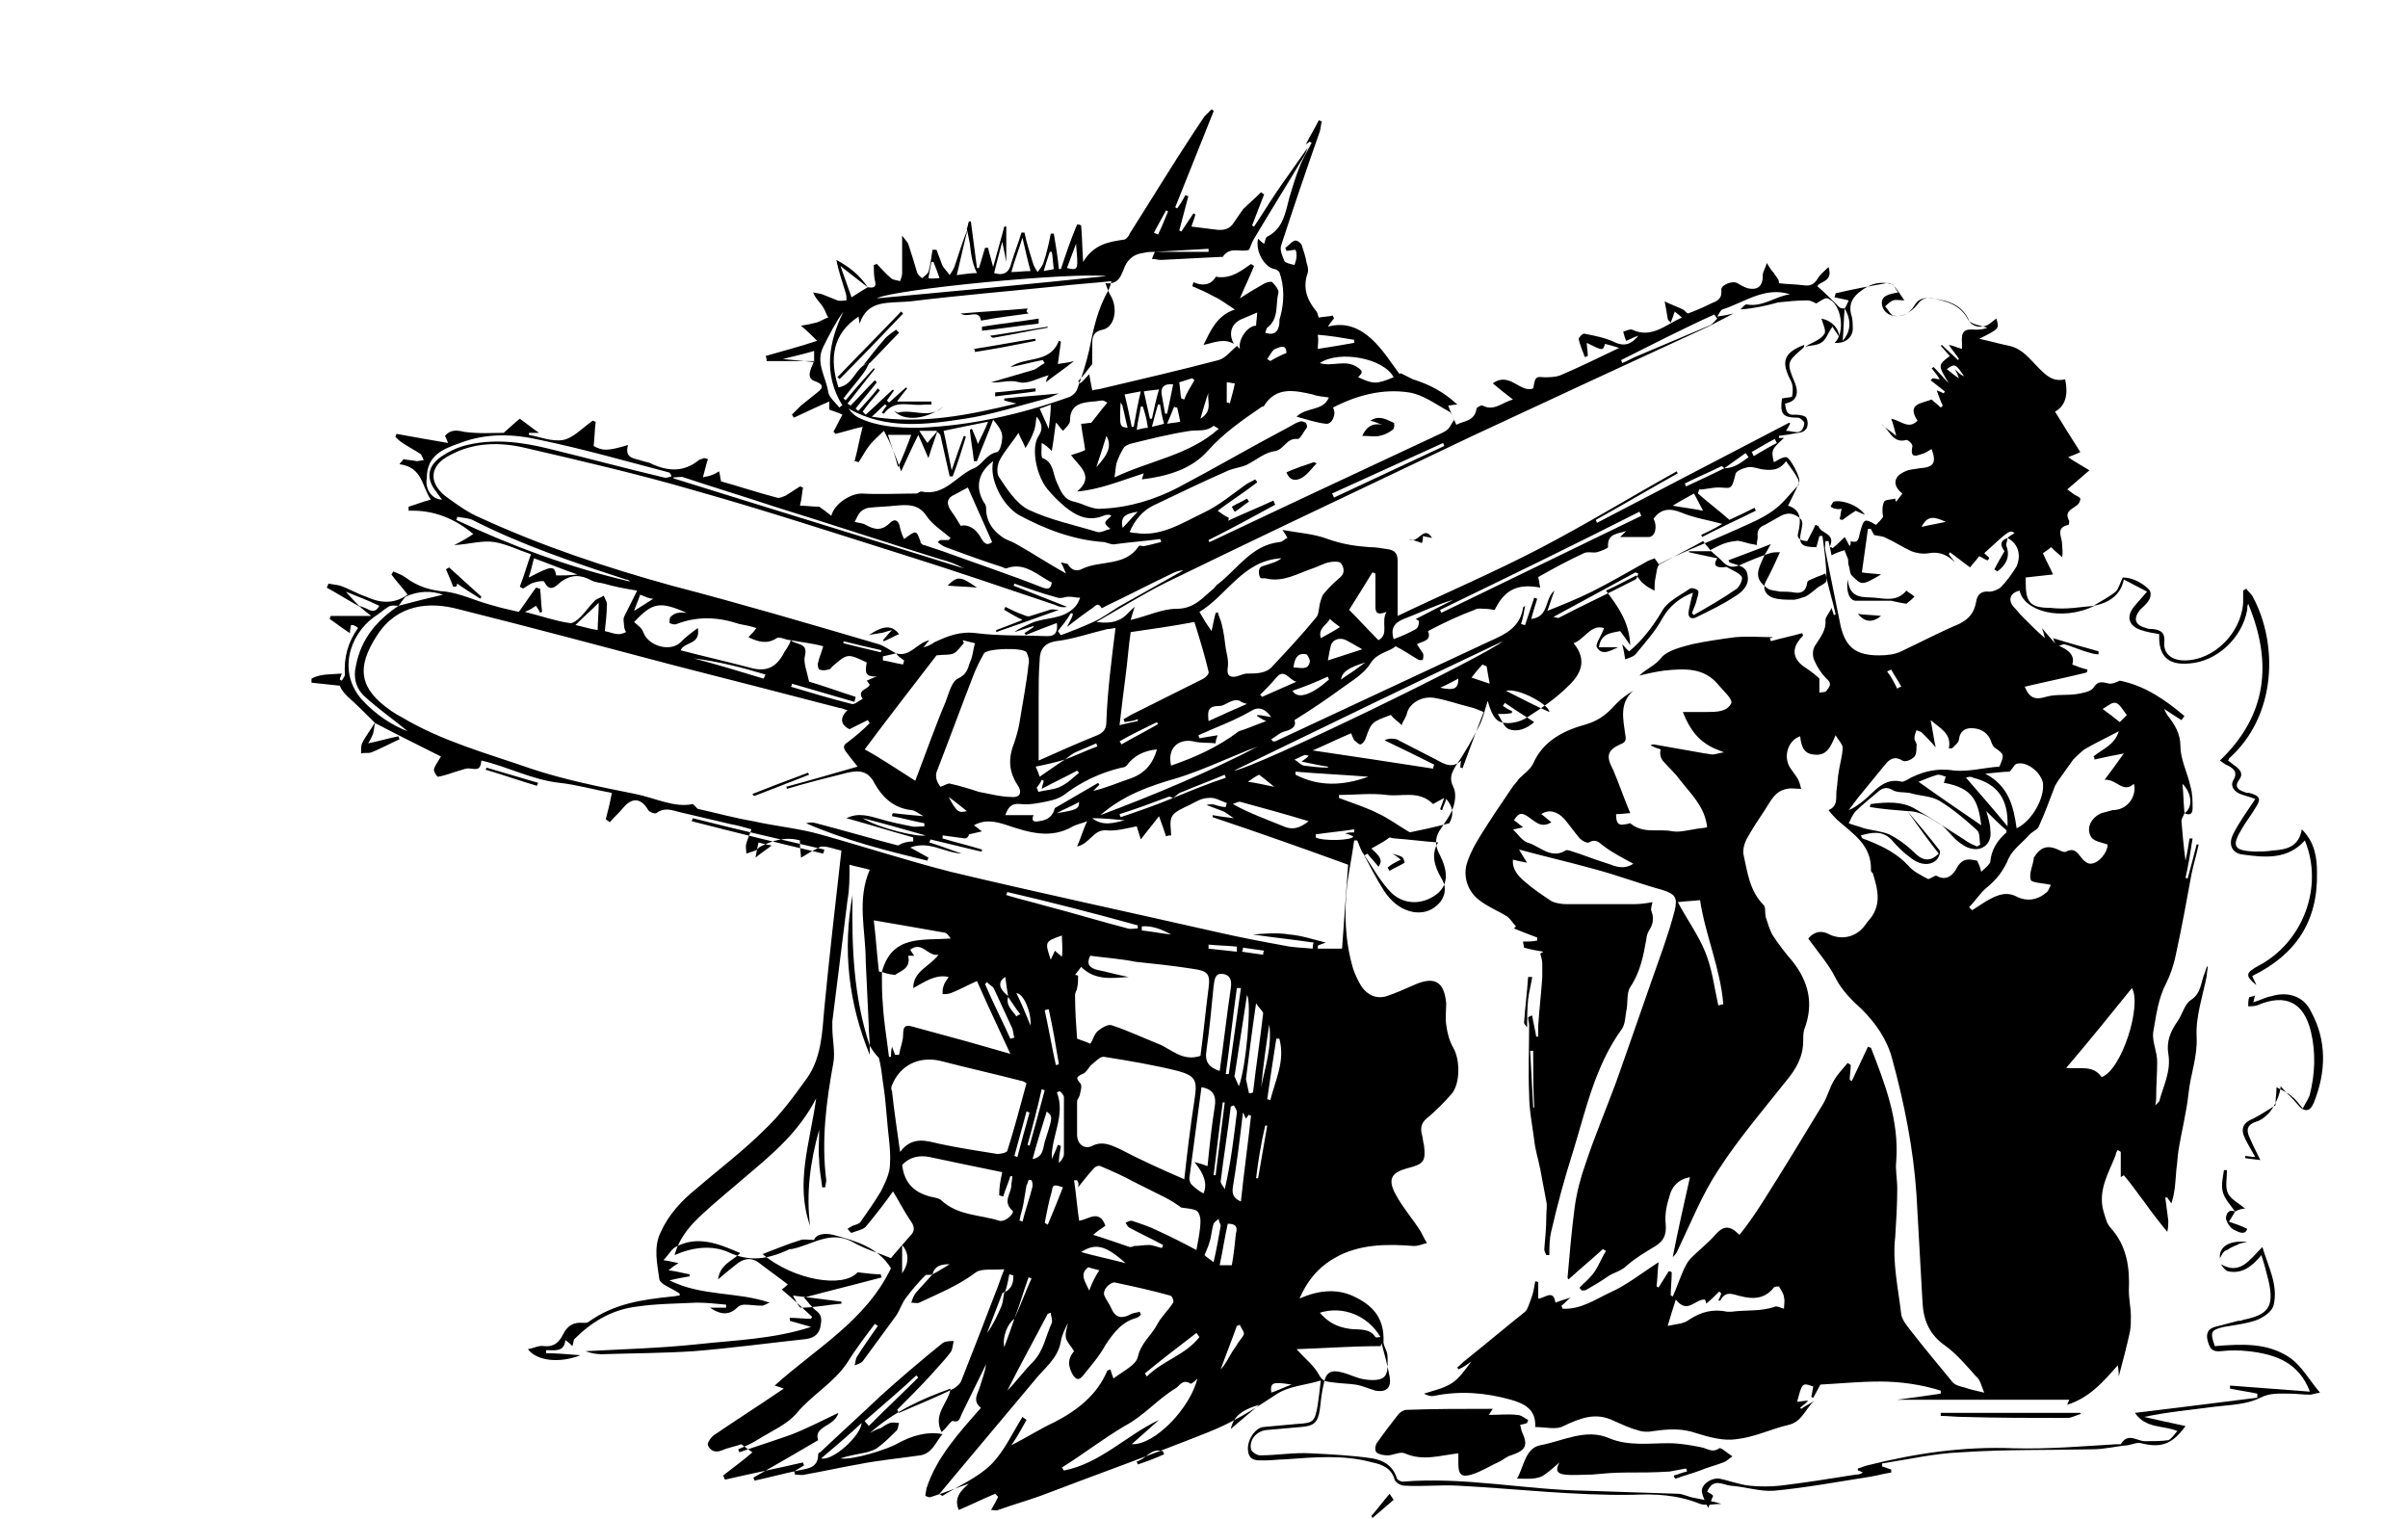 <?xml version="1.0" encoding="utf-8"?>
<!-- Generator: Adobe Illustrator 24.0.2, SVG Export Plug-In . SVG Version: 6.00 Build 0)  -->
<svg version="1.1" id="Слой_1" xmlns="http://www.w3.org/2000/svg" xmlns:xlink="http://www.w3.org/1999/xlink" x="0px" y="0px"
	 viewBox="0 0 238.1 150.2" style="enable-background:new 0 0 238.1 150.2;" xml:space="preserve">
<g>
	<path d="M207.1,59.9c-3.3,1.6-7,0.5-7.4-1.5c-0.9,0.2-1.2,0.9-0.6,1.6c0.3,0.3,0.6,0.7,0.9,1c0.7,0.7,1.4,1.4,2.2,2.1
		c-0.1-0.3-0.1-0.5-0.3-1c0.6,0.7,1,1.2,1.5,1.7c0,0,0,0,0,0c1.2,0.4,1.8,1.1,1.5,1.9c0.5,0.2,1,0.4,1.5,0.5c0,0.1,0,0.2-0.1,0.3
		c-2,0.5-4,0.9-6.1,1.4c0.5,1.2,1.1,1.3,2.1,1c1-0.3,2.2-0.1,3.2-0.3c0.5-0.1,1.2-0.2,1.5-0.6c0.5-0.8,1-0.5,1.6-0.4
		c0.3,0,0.6-0.1,1-0.3c2.5,0.5,4.5,1.9,6.4,3.5c-0.1,0.1-0.2,0.3-0.3,0.4c-0.5-0.3-1.1-0.7-1.7-1.1c0.1,0.3,0.2,0.4,0.3,0.6
		c0.7,0.9,1.3,1.8,1.3,3.1c0,1.3,0.7,2.6,1,4c0.2,0.7,0.2,1.4,0.2,2.1c0,0.5-0.2,0.8-0.8,0.5c0.8-0.5,0.8-1.9-0.2-2.9
		c0.1,1,0.1,1.9,0.2,2.9c-0.1,0.3-0.3,0.5-0.3,0.8c0.1,1.2,0.2,2.4,0.4,3.9c0.2-0.9,0.3-1.6,0.4-2.2c0.1,0,0.2,0,0.3,0
		c-0.2,1.3-0.4,2.6-0.7,3.9c0.1,0,0.1,0,0.2,0.1c0.3-1.1,0.6-2.2,0.9-3.4c0.1,0,0.1,0,0.2,0c-0.2,1-0.5,1.9-0.7,2.9
		c-0.5,2.7-1,5.5-1.6,8.2c-0.2,0.9-0.5,1.8-0.9,2.6c-0.8,1.5-1,3.2-1.3,4.9c-0.1,0.9,0.4,1.9,0.4,2.9c0,1.1-0.1,2.3-0.1,3.5
		c0,0.2,0,0.4-0.1,0.8c0.2-0.2,0.3-0.3,0.4-0.4c0.4-1.5,1.2-3,0.9-4.7c-0.2-1.2,0.2-2.2,0.9-3.2c0.5-0.7,0.7-1.7,1.3-2.1
		c1.1-0.7,1-1.8,1.4-2.7c0.1-0.2,0.1-0.5,0.3-0.7c0,0.3-0.1,0.7-0.1,1c-0.4,2-1.1,4-1,6c0.1,2-0.6,3.7-0.8,5.6
		c-0.2,1.9-0.7,3.8-1,5.7c-0.1,0.6-0.1,1.2-0.2,1.8c-0.1,1.1-0.1,2.2-0.5,3.4c-0.1-0.2-0.3-0.4-0.4-0.6c-0.1,0-0.1,0-0.2,0
		c0.1,0.8,0.2,1.5,0.3,2.3c0,0.3,0,0.6-0.1,1.1c-0.9-1.1-1.6-2-2.3-3c-0.7-0.9-1.3-1.8-2-2.6c-0.1,0.1-0.2,0.1-0.3,0.2
		c0-0.8,0-1.7,0-2.5c-0.1-0.1-0.2-0.1-0.3-0.2c-0.1,0.2-0.2,0.3-0.2,0.5c-0.7,1.8-1.8,3.5-1.2,5.6c0.2,0.6,0.3,1.2,0.7,1.6
		c1.6,1.8,1.9,3.9,1.8,6.2c0,0.9,0.2,1.7,0.2,2.6c0,0.5,0,1-0.1,1.5c-0.3,1.4-0.7,2.9-1.1,4.4c0-0.3,0-0.6-0.1-1.1
		c-1.5,1.7-2.8,3.2-5,3.9c0.1-0.3,0.2-0.4,0.2-0.5c-5.5,0-11.1,0-17,0c1.6-0.2,2.9-0.4,4.3-0.6c0-0.1,0-0.2,0-0.3
		c-1.9-0.6-4-0.9-6-0.9c-2,0-4,0.2-5.9,0.3c-0.3,0.6-0.5,0.9-0.7,1.3c-0.1,0-0.1,0-0.2-0.1c0.1-0.3,0.1-0.7,0.2-1
		c-1.1-0.4-1.1-0.4-1.6,1.5c0.3,0,0.6-0.1,1.1-0.1c-0.4,0.4-0.6,0.5-0.8,0.7c0,0,0.1,0.1,0.1,0.1c0.4-0.3,0.9-0.5,1.3-0.8
		c-0.9,0.8-1.2,2.1-2.6,2.4c-1.7,0.4-3.3,1.2-5.1,1.4c-1.3,0.2-2.7-0.2-4-0.6c-1.4-0.5-2.8-0.4-4.2-0.2c-0.5,0.1-1.1,0.1-1.6-0.1
		c-0.8-0.2-1.6-0.6-2.3-0.9c-1.8-0.9-3.3-0.3-5,0.5c-0.7,0.4-1.8,0.1-2.8,0.1c0.1-1.7-1-2.3-2.4-2.7c-2.5-0.7-5-0.9-7.5-0.4
		c-0.4,0.1-0.7,0-1.1-0.2c0.9-0.3,1.9-0.5,2.7-1c0.8-0.5,1.4-1.4,2-2.2c-0.4,0.3-0.8,0.6-1.3,0.8c0-0.1-0.1-0.1-0.1-0.2
		c0.3-0.2,0.5-0.5,0.8-0.7c2-1.6,3.9-3.2,5.9-4.8c0.3-0.3,0.4-0.8,0.6-1.3c0.2-0.5,0.3-1.1,0.4-1.7c0.1,0,0.2,0,0.3,0.1
		c0,0.5,0,1,0,1.6c0.6,0,1.5-1,1.7,0.4c0.5-0.2,0.9-0.3,1.5-0.5c-0.4,0.3-0.6,0.6-0.9,0.8c0,0.1,0.1,0.2,0.1,0.3
		c1.8,0.1,3.2-0.9,4.7-1.6c1.6-0.7,3.1-1.9,4.8-3c-0.1,0.8-0.1,1.6-0.2,2.4c0.1,0,0.1,0.1,0.2,0.1c0.3-0.5,0.7-1.1,1-1.6
		c0.1,0,0.2,0,0.3,0.1c0,0.8-0.1,1.6-0.1,2.3c0.1,0,0.2,0.1,0.2,0.1c0.4-0.9,0.7-1.8,1.1-2.7c0.2-0.4,0.4-0.8,0.7-1.1
		c0.8-0.8,1.7-1.5,2.4-2.3c0.8-0.9,1.4-1,2.4,0c0.8-1,1.5-2,2.2-3.1c2.1-3.3,4.1-6.6,6.1-9.9c0.4-0.7,0.6-1.5,1-2.2
		c0.4-0.7,0.9-1.2,1.4-1.8c0.1,0.1,0.2,0.1,0.3,0.2c0,0.5-0.1,1-0.1,1.5c0.1,0,0.1,0,0.2,0.1c0.5-1.1,1.1-2.3,1.6-3.4
		c0.1,0,0.2,0.1,0.3,0.1c1.4,3.6,2.8,7.2,2.5,11.2c-0.1,0.9,0.1,1.8,0.1,2.7c0,1.6-0.1,3.2-0.2,4.8c-0.3,2.5,0.3,5.1,0.6,7.7
		c0.1,0.5,0.5,1,0.8,1.4c1.4,1.8,2.9,3.6,4.3,5.3c0.3,0.3,0.8,0.4,1.2,0.5c0.5,0.2,1.1,0.3,1.9,0.5c-0.3-0.7-0.4-1.3-0.8-1.6
		c-0.9-1-1.9-2.2-3-3c-1.6-1.1-2.2-2.5-2.3-4.3c-0.2-3.6-0.4-7.1-0.6-10.7c-0.3-4.5-1.2-9-2.4-13.4c-0.5-1.9-1.6-3.5-3-4.9
		c-1-0.9-2-1.9-2.6-3.1c-0.7-1.4-1.7-2.5-2.7-3.9c0.5-0.6,1.2-0.9,2.1-0.4c1.3,0.6,2.7,0.2,3.5-0.9c0.1-0.1,0.2-0.3,0.3-0.4
		c1.4-1.5,1-3.1,0.5-4.7c0-0.1-0.2-0.2-0.2-0.3c0.1-2.5-1.7-3.6-3.3-5c-0.3-0.3-0.6-0.6-0.9-1c1-0.4,0.7-1.3,0.8-2
		c0.1-0.6,0.1-1.2,0.2-1.7c0.1-0.8,0.4-1.7,0.4-2.5c0-0.3-0.4-0.7-0.7-1.2c-0.5,1.2-0.9,2.1-2.2,1.9c-1-0.1-1.2-0.9-1.3-1.8
		c-1.2,0.4-1.7,2-1,3.1c0.2,0.3,0.5,0.7,0.7,1c0.2,0.3,0.3,0.7,0.4,1.1c-0.5,0-1-0.1-1.4,0c-1.2,0.2-1.6,1.2-2.2,2.1
		c-0.6,0.9-1.2,1.8-1.7,2.7c-0.3,0.5-0.5,1.2-0.4,1.7c0.4,1.8,0.6,3.6,2,5c0.2,0.2,0.1,0.8,0.2,1.2c0.2,0.6,0.4,1.3,0.7,1.8
		c0.6,0.9,1.2,1.7,1.9,2.5c1.6,2,2.2,4.2,1.2,6.8c-0.1,0.3-0.1,0.8-0.1,1.1c0,1.6-0.7,2.8-1.7,4c-2.3,2.9-4.7,5.7-6.7,8.8
		c-1.6,2.4-2.7,5.2-4,7.9c-0.1,0.3-0.3,0.5-0.5,0.7c0.5-2.6,1.1-5.2,1.7-7.9c-1.2,0.2-1.8,1-2,1.8c-0.3,0.9-0.5,1.9-0.4,2.8
		c0.1,1.1-0.2,1.7-1,2.2c-1,0.6-2,1.2-2.8,1.9c-0.6,0.6-1.3,0.7-1.9,1.1c-0.7,0.5-1.4,0.9-2.1,1.3c-0.1,0.1-0.3,0.1-0.5,0.1
		c-0.1-0.1-0.2-0.2-0.2-0.3c0.5-0.5,1.1-1,1.5-1.6c0.4-0.6,0.7-1.4,1.1-2c-0.1-0.1-0.2-0.1-0.3-0.2c-1.1,1-2.3,2-3.4,3
		c0,0-0.1-0.1-0.1-0.2c0.2-2.3,0.4-4.6,0.7-6.9c0.2-1.5,0.6-3,1.1-4.4c0.9-2.7,2-5.3,3-8c1.6-4.5,3.1-8.9,4.7-13.4
		c0.4-1.2,0.8-2.4,1.1-3.6c0.3-1.3,0-1.6-1.2-2c-2.2-0.6-4.3-1.4-6.5-2c-2.5-0.7-5.1-1.3-7.7-2c0.2,0.3,0.4,0.7,0.8,1.3
		c-0.6-0.1-1-0.2-1.4-0.3c-0.1,1,0.6,1.7,1.2,2.2c0.8,0.7,1.7,1.3,2.6,1.9c0.4,0.2,1,0.3,1.5,0.3c2.2,0,4.5,0,6.7,0
		c0.6,0,1.3-0.1,1.8-0.2c-0.1,0.4-0.2,0.7-0.1,0.9c0.3,0.8,0.1,1.4-0.3,2c-0.1,0.2-0.2,0.5-0.2,0.7c-0.3,1.7-0.6,3.3-1.6,4.8
		c-0.4,0.6-0.2,1.6-0.4,2.4c-0.1,0.6-0.1,1.2-0.4,1.7c-2.7,3.7-3.6,8.1-4.9,12.3c-0.8,2.5-1.5,5.1-2.1,7.7c-0.2,0.8-0.2,1.6-0.2,2.4
		c-0.1,0-0.2,0-0.3,0c-0.1-0.2-0.2-0.4-0.2-0.6c0.1-1.1,0.2-2.2,0.2-3.3c0-0.5,0.1-1,0-1.4c-0.2-1.1-0.4-2.1-0.6-3.2
		c-0.2-1-0.5-1.9-0.6-2.9c-0.2-1.5-0.5-3-0.5-4.5c-0.1-2.3,0-4.6,0-6.8c0-0.3-0.1-0.5-0.1-0.8l0,0c0.1-0.1,0.2-0.1,0.4-0.2
		c0.1,0.7,0.3,1.4,0.4,2.1c0.1,0,0.2,0,0.2,0c0-0.4,0-0.8,0-1.1c0.1-1.6,0.3-3.2,0.4-4.8c0-0.4,0-0.9,0-1.3c0-0.3-0.1-0.7-0.2-1
		c0.1-0.1,0.2-0.1,0.3-0.2c-0.6-0.1-1.2-0.2-1.9-0.4c0-0.1-0.1-0.4-0.1-0.6c0.5,0,0.9,0,1.4-0.1c0-0.1,0-0.2,0-0.3
		c-0.8-0.3-1.6-0.6-2.3-0.9c0.1-0.1,0.1-0.1,0.2-0.2c-0.3-0.3-0.5-0.7-0.9-1c-0.8-0.5-1.8-0.9-2.6-1.5c-1.3-0.9-1.8-2.5-1.3-3.9
		c0.3-0.9,0.8-1.8,1.3-2.6c1-1.6,2-3.1,3.1-4.7c0.2-0.3,0.5-0.6,0.7-0.9c0.5-0.5,1.1-0.9,1.4-1.5c1-2.3,3.1-3.3,5.3-3.9
		c1.3-0.4,2.1-1.1,2.9-2c0.5-0.5,1-0.9,1.7-1.3c-1.4,1.2-1,2.8-0.8,4.3c0.1,0.5,0.1,0.8-0.5,1c-1.3,0.6-1.4,1.2-0.7,2.5
		c0.6,1.4,1.1,2.9,1.7,4.3c-0.3,0-0.8,0.1-1.4,0.1c0,0.7,0.1,1.2,0.9,1c0.2,0,0.4-0.1,0.5-0.1c1.3,1.1,2.8,0.5,4.2,0.8
		c0.7,0.1,1.4-0.1,2.1-0.2c0.4-0.1,0.9-0.1,1.3-0.2c-0.2-2-1.6-3.3-2.7-4.7c-0.5-0.7-1.1-1.2-1.7-1.9c-0.2-0.3-0.3-0.6-0.2-1.1
		c-0.3-0.1-0.6-0.2-1-0.4c0.2-0.1,0.3-0.1,0.3-0.1c1.7,0.3,3.4,0.6,5.1,0.9c0.2,0,0.5,0.1,0.7,0.1c0.4,0,0.8-0.2,1.2-0.2
		c-0.3-0.1-0.7-0.3-1-0.4c-1.5-0.7-2.4-1.8-3.1-3.6c0.9,0,1.6,0,2.4,0c0.9,0,2,0,2.4-0.9c0.1-0.4-0.8-1.2-1.3-1.8
		c-1.4-1.7-3.3-1.6-5.3-1.4c-0.8,0.1-1.7,0.3-2.5,0.5c0,0.1,0,0,0,0c0.7-0.7,1.6-1,2.2-1.8c0.6-0.7,1.9-1,3-1.3
		c1.4-0.3,2.8-0.5,4.3-0.7c1.3-0.1,2.6,0,3.7,0c0,0-0.1,0.1-0.3,0.1c0,0.1,0.1,0.2,0.1,0.3c1-0.3,2.1-0.5,3.1-0.8
		c0,0.1,0.1,0.2,0.1,0.2c-0.1,0.2-0.3,0.3-0.4,0.5c-0.8,1-0.5,2,0.6,2.7c0.6,0.4,1.1,0.8,1.4,1.1c0,0.6,0,1,0,1.4
		c0.2-0.1,0.6,0,0.7-0.2c0.3-0.4,0.6-0.7,0-1.2c-0.5-0.5-0.9-1.1-1.2-1.8c-0.2-0.4-0.2-1.1,0.1-1.5c0.5-0.8,1.1-1.5,1-2.5
		c0-0.3,0.4-0.7,0.6-1.2c0.1,0.4,0.2,0.5,0.2,0.7c0.1,0,0.2,0,0.2-0.1c-0.3-1.3-0.7-2.6-1-4c-0.4,0.2-0.8,0.3-1.2,0.5
		c-0.2,0.1-0.6,0.2-0.6,0.4c-0.1,0.7-0.4,1.1-1.2,1c-0.5-0.1-1-0.1-1.5-0.1c-0.4-0.1-0.9-0.1-1.2-0.3c-1.1-0.8-1.2-1.4-0.6-2.7
		c0.2-0.5,0.5-1,0.9-1.7c-1.5,0.6-2.9,1.1-4.2,1.6c0.1,0.1,0.1,0.2,0.1,0.2c0.7,0.3,1.7,0.3,1.8,1.3c0.2,1-0.6,1.7-1.3,2.1
		c-1.2,0.8-2.5,1.4-3.7,2c-0.5,0.3-1,0.1-0.8-0.7c0.1-0.5,0.2-1,0.4-1.7c-1.3,0.5-2.3,1.3-3,2.5c-0.7,1.3-1.7,2.4-2.6,3.5
		c-0.2,0.3-0.6,0.4-1.1,0.6c-0.1-0.5-0.1-0.8-0.3-1.5c0.4,0.4,0.5,0.6,0.7,0.7c1.3-1.1,2.3-2.4,3.2-3.9c0.5-1,1.8-1.6,2.8-2.3
		c0.2-0.1,0.6,0,0.8,0.2c0.1,0.1,0,0.5-0.1,0.8c-0.1,0.5-0.3,0.9-0.5,1.4c0.1,0.1,0.1,0.2,0.2,0.2c1.4-0.8,2.8-1.6,4.1-2.5
		c0.4-0.2,0.8-1.1,0.6-1.3c-0.3-0.4-0.9-0.6-1.4-0.9c-0.1-0.1-0.3,0-0.4,0c-0.6,0-1.1-0.1-0.6-0.9c-1-0.2-1.9-0.4-2.8-0.6
		c0,0,0-0.1,0-0.1c0.7,0,1.3,0,2.2,0c-0.3-0.4-0.6-0.7-0.8-1c-1.4,0.8-2.9,1.5-4.3,2.3c-0.3,0.2-0.3,0.9-0.4,1.3
		c-0.1,0.4-0.1,0.9-0.1,1.3c-0.4-0.2-0.8-0.4-1.1-0.7c-0.3-0.2-0.4-0.5-0.7-0.8c-1,0.5-1.9,1-3,1.5c1.2,1.6,2.3,3.1,2.4,5.4
		c-0.4-0.6-0.7-1-1-1.4c-0.9,0.2-1.9,0.2-2.1,1.6c0.7,0,1.3,0,1.9,0c-0.7,0.3-1.6,0.9-2.1,0c-0.2-0.3,0.5-1.2,0.7-1.9
		c-1.3-0.4-1.9,1.1-3,1.5c1.4,1.7,0.7,3.1-0.6,4.3c-1.2,1.2-2.7,2.2-4.1,3.1c-0.5,0.3-1.2,0.5-1.8,0.5c-1.1,0-1.5-0.5-2-2.2
		c-0.3,1-0.5,1.8-0.8,2.4c-0.7,1.4-1.5,2.8-2.4,4.1c-0.4,0.7-0.6,1.2-0.2,2c0.3,0.6,0.2,1.4,0,2c-0.3,0.9-0.9,1.6-1.4,2.4
		c-0.4,0.7-0.4,1.4,0,2.2c0.9,1.7,0.9,3-0.1,3.9c-1.3,1.1-3.2,1.3-4.6,0c-1.1-1.1-1.9-2.6-2.8-3.9c-0.3-0.4-0.4-0.9-0.6-1.3
		c-0.1,0-0.2,0-0.3,0c-0.2,1.5-0.5,2.9-0.7,4.4c-0.3,2.8-0.2,5.6,0.6,8.3c0.2,0.6,0.5,1.2,0.8,1.7c0.6,0.9,1.5,1.3,2.5,1
		c0.9-0.3,1.8-0.7,2.7-1.1c2-0.9,3-0.4,3.2,1.8c0,0.7-0.1,1.4,0,2.1c0.1,0.8,0.3,1.6,0.7,2.3c0.7,1.2,0.7,3.6-0.2,4.6
		c-0.7,0.8-1.4,1.5-2.2,2.2c-0.7,0.5-0.9,1-0.7,1.8c0.1,0.3,0.1,0.7,0.2,1c0.2,1.6,0,1.9-1.6,2.3c-1.5,0.4-2,1-1.3,2.4
		c0.7,1.4,1.8,2.6,2.6,3.9c0.2,0.4,0.4,0.8,0.6,1.1c-0.4,0.1-0.8,0.3-1.3,0.3c-2.5-0.2-5-0.2-7.3,0.9c-1.8,0.9-3.1,2.2-4,4.3
		c2-0.9,3.9-1,5.6-0.1c1.8,0.9,2.8,2.2,2.7,4.4c0,0.4,0.4,0.9,0.4,1.4c0,0.7,0.1,1.6-0.3,2c-0.3,0.4-1.2,0.4-1.9,0.3
		c-0.8-0.1-1.5-0.5-2.3-0.7c-1.1-0.3-1.6,0-1.8,1.1c-0.2,0.8-0.3,1.7-0.4,2.6c-0.2,1.3-0.6,1.6-1.9,1.7c-1.1,0.1-2.3,0.2-3.4,0.3
		c-0.9,0.1-1.7,0.9-1.5,1.9c0.1,0.3,0.6,0.6,0.9,0.6c1.7,0,3.3-0.3,5-0.2c2,0.1,4.1,0.2,6.1,0.5c1.1,0.2,2,0.7,2.4,1.9
		c0,0.2,0.4,0.4,0.6,0.4c6.1-0.5,12,0.8,18.1,0.9c3,0.1,6.1,0.2,9.1,0.3c0.5,0,1,0.3,1.6,0.4c0.9,0.2,1.8,0.3,2.7,0.6
		c-0.7,0-1.5,0.2-2.1,0c-2.2-0.9-4.4-1-6.6-0.9c-5.8,0.1-11.6-0.6-17.3-0.9c-1.8-0.1-3.5,0.1-5.3,0c-0.4,0-0.9-0.3-1-0.6
		c-0.3-1.1-1.2-1.5-2.2-1.7c-2.9-0.8-5.8-0.5-8.7-0.3c-0.6,0-1.2,0.1-1.9,0.1c-0.8,0-1.6,0.1-1.7-1c-0.1-1,0.7-2.2,1.5-2.3
		c1.1-0.1,2.2-0.2,3.3-0.3c1.7-0.1,1.8-0.2,2.1-1.9c0.1-0.7,0.2-1.5,0.3-2.4c-1.6,0.5-3.2,0.5-4.6,1.5c-2.1,1.4-4.2,2.7-6.5,3.6
		c-5.5,2.2-11.1,4.2-16.6,6.3c-1.4,0.5-2.8,0.9-4.2,1.4c-0.2,0.1-0.4,0-0.7,0c0.3-0.5,0.5-0.9,0.7-1.3c-0.1-0.1-0.2-0.2-0.3-0.3
		c-1.2,0.5-2.4,1.1-3.6,1.6c-0.5-1.2,0.2-1.9,1-2.6c-1.2,0.4-2.4,0.9-3.7,1.3c-0.2,0.1-0.4,0-0.6-0.1c0-0.2,0.1-0.5,0.1-0.7
		c1-3.1,3.2-5.5,5.4-8c-0.9-0.7-0.3-1.4-0.1-2.1c0.2-0.7,0.5-1.4,0.6-2.2c-0.8,1.6-1.6,3.3-2.4,4.9c-0.2,0.4-0.2,0.9-0.9,0.7
		c-0.2,0-0.6,0.7-1.1,1.1c-0.9-1.8,0.7-2.9,0.9-4.3c-2.8,1-5.5,2.2-8,4.4c0.5-0.3,0.8-0.4,1.1-0.5c0.3-0.2,0.6-0.4,0.9-0.5
		c0.3-0.1,0.6,0,0.9,0c-0.1,0.3-0.1,0.7-0.3,0.8c-0.6,0.6-1.2,1.2-1.9,1.7c-0.3,0.2-0.7,0.3-1,0.4c-0.9,0.2-1.7,0.3-2.6,0.6
		c1.2,0.2,4.7-0.9,5.7-1.5c1.3-0.7,2.8-1.2,4.4-0.9c-0.7,0.8-1,1.9-2.2,2.1c-2.1,0.3-4.2,0.5-6.2,0.9c-1.7,0.3-3.5,0.7-5.2,1
		c-0.3,0.1-0.7,0-1,0c0-0.1,0-0.2-0.1-0.3c0.3-0.2,0.7-0.4,1-0.6c0-0.1-0.1-0.2-0.1-0.3c-2.6,0.6-5.1,1.1-7.7,1.7
		c-0.1-0.1-0.1-0.3-0.2-0.4c1-0.8,2-1.5,2.9-2.3c-0.3-0.2-0.7-0.5-1.1-0.8c-0.5,0.2-1.2,0.3-1.9,0.6c-0.7,0.3-1.2,0-1.4-0.5
		c-0.1-0.2,0.3-0.8,0.6-1c2.2-1.5,4.4-2.9,6.6-4.4c0.1-0.1,0.2-0.1,0.3-0.2c-0.3-0.1-0.5-0.2-0.9-0.3c4.1-3.7,9-6.4,11.5-11.6
		c-1.3-2.1-3.5-2.7-5.7-3.3c-0.8-0.2-1.7-0.1-1.9,0.5c-0.6,0-1-0.1-1.3,0c-1.3,0.4-2.5,0.9-3.8,1.4c3.1,2.6,8,3.4,9.4,1.8
		c0.9,0.1,1.6,0.2,2.3,0.2c0,0.1,0,0.2,0.1,0.3c-2.6,0.7-5.1,1.3-7.7,2c0.3,0.3,0.7,0.9,1.2,1.3c0.7,0.5,0.5,1.1,0.4,1.7
		c-0.2,0.7-0.7,1-1.4,1.1c-3.7,0.4-7.4,0.9-11.1,1.2c-3,0.2-6.1,0.2-9.1,0.3c-0.5,0-1.1-0.1-1.6-0.3c3.7-0.2,7.5-0.3,11.2-0.7
		c3.7-0.4,7.4-0.5,11.1-1.7c-0.7-0.2-1.4-0.4-2.1-0.6c0-0.1,0-0.2,0-0.3c0.7,0,1.4,0.1,2.1,0.1c0-0.1,0.1-0.1,0.1-0.2
		c-1-0.9-1.9-1.8-3-2.7c0,0,0.3-0.2,0.6-0.5c-0.9-0.7-1.9-1.4-2.8-2.1c-0.9-0.7-1.7-0.4-2.4,0.2c-0.5,0.4-1,0.8-1.7,1.4
		c0.2-1.5,1.4-1.8,2.2-2.6c-2.1-0.9-4.2-1.8-6.4-0.6c-0.4,0.2-0.7,0.8-1.2,1.3c0.7,0.1,1,0.2,1.5,0.3c-0.4,0.2-0.6,0.4-1,0.7
		c0.8,0.1,1.5,0.3,2.1,0.4c0,0.1,0,0.2,0,0.2c-0.6,0.1-1.2,0.2-2,0.4c3.2,1.6,6.7,1.1,9.9,2.2c-0.3,0.1-0.5,0.3-0.8,0.3
		c-0.6,0-1.1-0.1-1.7-0.1c-0.2,0-0.5,0.1-0.6,0.2c-0.8,0.8-1.6,0.9-2.8,0.1c0.4,0,0.6,0,0.9,0c0.2,0,0.5,0,0.7,0c0-0.1,0-0.2,0-0.3
		c-1-0.1-2-0.2-2.9-0.2c-2,0.1-4,0.1-6,0.4c-2.4,0.3-4.4,1.5-6.1,3.2c-0.1,0.1-0.1,0.4-0.2,0.7c-0.2-0.2-0.4-0.4-0.7-0.6
		c-0.1,1.2-1,1-1.9,1c0,0.1,0,0.2,0,0.3c1,0,2.1,0.1,3.4,0.2c-2,0.8-4.3,0.6-5.2-0.6c0.6-0.1,1.1-0.4,1.6-0.3c1,0.1,1.5-0.4,1.9-1.2
		c0.4-0.8,1-1.2,2-1.1c0.2,0,0.4,0,0.5-0.1c2.5-1.8,5.3-2.2,8.2-2.5c0.3,0,0.5-0.1,0.8-0.1c0-0.1,0-0.2,0-0.2
		c-0.7-0.5-1.9-0.9-2-1.4c-0.2-1.5-0.6-3.1,0.1-4.6c0.8-1.8,2.1-3.2,3.6-4.4c2.2-1.9,4.6-3.7,6.7-5.8c1.6-1.5,2.9-3.3,4.2-5.1
		c1.4-2,1.5-4.4,1.7-6.8c0.5-5.2,1.1-10.4,1.7-15.7c-0.6-0.1-1.2-0.4-1.9-0.4c-0.3,0-0.6,0.3-0.9,0.4c-0.4,0.2-0.8,0.5-1.2,0.7
		c0-0.4-0.1-0.9-0.1-1.3c0-0.1,0-0.2,0-0.4c-1.4-0.4-2.7,0-3.9,0.6c-0.2,0.1-0.3,0.3-0.5,0.4c-0.3,0.1-0.6,0.2-0.9,0.3
		c0-0.3-0.1-0.7,0-1c0.1-0.4,0.3-0.8,0.5-1.4c-0.7-0.2-1.4-0.4-2-0.5c-1.7-0.4-3.4-0.8-5.1-1.2c-0.8-0.2-1.5-0.5-2.3,0.1
		c-0.1,0.1-0.7-0.1-0.8-0.3c-0.7-1.2-1.6-1.3-2.5-0.2c-0.4,0.5-0.9,0.9-1.3,1.4c-0.1-0.1-0.3-0.2-0.4-0.3c0.2-0.8,0.4-1.5,0.6-2.6
		c-1.7-0.3-3.4-0.8-5.2-1c-2.7-0.3-5.1-1.6-7.7-2.2C47.5,76.3,47,76,46.5,76c-0.3-0.1-0.7,0.1-1.1,0.2c-0.7,0.2-1.4,0.5-2.1,0.6
		c-0.1,0-0.4-0.5-0.4-0.7c0.1-0.4,0.4-0.8,0.7-1.3c-2.2-1.1-4.4-2.2-6.5-3.3c0,0,0,0,0,0c-0.9-0.9-1.8-1.8-2.7-2.6
		c-0.3-0.3-0.6-0.6-0.8-1.1c-0.9-0.1-1.8-0.2-2.8-0.3c0-0.1,0-0.3,0-0.4c0.9-0.5,1.9-0.4,3-0.5c-0.1,0.3-0.2,0.4-0.2,0.6
		c0.1,0,0.1,0.1,0.2,0.1c0.1-0.2,0.3-0.4,0.3-0.6c-0.1-1.7,0.3-3.2,1.3-4.6c-0.1-0.1-0.2-0.2-0.3-0.2c-0.1-0.1-0.2-0.1-0.4-0.1
		c0,0.2-0.1,0.4-0.1,0.8c-0.8-0.5-1.4-1-2-1.4c0-0.1,0.1-0.2,0.1-0.3c1.2,0,2.5,0,4,0c-0.5-0.4-0.9-0.7-1.2-1
		c0.3,0.1,0.6,0.2,0.8,0.3c0.5,0.3,0.9,0.3,1.2-0.3c-1-0.5-2.1-0.9-3.3-1.4c0.6,0.7,1,1.1,1.4,1.5c-1.1-0.6-2.2-1.3-3.3-1.9
		c0.1-0.1,0.1-0.3,0.2-0.4c0.4,0.1,0.7,0.1,1.1,0.2c0.9,0.3,1.7,0.8,2.6,1.1c1.3,0.6,2.7,0.8,4.1-0.2c-0.5-0.7-1.1-1.3-1.6-2
		c0.1-0.1,0.1-0.2,0.2-0.3c0.4,0.2,0.8,0.3,1.2,0.6c1.2,0.9,2.5,1.3,4,1.4c1.5,0.2,2.9,0.9,4.4,1.3c1,0.3,1.9,0.5,2.8,0.7
		c0.6-0.8,1.1-1.6,1.7-2.4c0.1,0,0.2,0.1,0.4,0.1c0.1,0.8,0.1,1.6,0.2,2.3c-0.1,0-0.2,0.1-0.2,0.1c-0.1-0.3-0.3-0.5-0.4-0.7
		c-0.3,0.2-0.6,0.4-1.1,0.6c1.6,0.4,3,0.9,4.4,1.1c0.3,0.1,0.8-0.3,1.1-0.6c0.5-0.5,0.9-1.1,1.4-1.6c0.2-0.2,0.6-0.3,0.9-0.5
		c0.1,0.3,0.4,0.7,0.3,1c0,0.8-0.1,1.6-0.2,2.5c0.5,0.1,0.9,0.3,1.4,0.3c0.2,0,0.5-0.1,0.7-0.2c-0.1-0.2-0.2-0.4-0.2-0.7
		c0-0.2-0.1-0.5,0-0.8c0.4-0.8,0.8-1.6,1.3-2.6c-1.2-0.2-2.3-0.4-3.3-0.7c-0.4-0.1-0.8-0.1-1.2-0.3c-1.1-0.6-2-0.6-3,0.1
		c-0.5,0.4-1.1,1.2-1.7,0c-0.1-0.1-0.7,0-1,0.1c-0.4,0.1-0.7,0.4-1.1,0.6c-0.1-0.1-0.2-0.1-0.3-0.2c0.4-1,0.7-2.1,1.1-3.2
		c-1.2-0.4-2.4-1-3.6-1.2c-1.2-0.2-2.4,0.2-4,0.3c0.8-0.4,1.3-0.7,1.9-1.1c-1.8-1.5-3.9-2.4-6.4-2.3c0-0.1,0-0.3,0-0.4
		c0.7-0.2,1.4-0.5,2.2-0.7c-0.9-1.3-0.8-3.2-3.1-3.5c0.1-0.2,0.3-0.3,0.4-0.5c0.4,0.1,0.9,0.1,1.3,0.2c0.2,0,0.5-0.1,0.7-0.1
		c-0.1-0.2-0.2-0.5-0.3-0.6c-0.6-0.4-1.2-0.7-1.8-1.1c-0.3-0.2-0.5-0.4-0.7-0.6c0-0.1,0.1-0.2,0.1-0.3c1.7,0.3,3.3,0.6,5.1,0.9
		c-0.1-0.3-0.2-0.5-0.3-0.7c0.5-0.6,1.1-0.6,1.9-0.4c1.4,0.2,2.8,0.1,3.9,0.1c0.7-0.6,1.2-1.1,1.6-1.4c0.7,0.5,1.3,1,1.9,1.4
		c-0.2,0-0.6,0-1,0c0,0.1,0,0.1,0,0.2c1.1,0.2,2.3,0.7,3.4,0.5c1-0.2,1.9-1.2,2.9-1.9c0.1,0,0.2,0.1,0.3,0.1
		c-0.1,0.8-0.1,1.5-0.2,2.4c0.9,0.5,1.4,0.5,3.4-0.1c-0.4,1.4,0.7,1.3,1.5,1.6c0.3,0.1,0.6,0.1,0.9,0.3c1.6,0.7,3.1,0.8,4.6-0.4
		c0.1-0.1,0.3-0.1,0.5-0.2c0.1,0,0.1,0,0.4,0.1c-0.2,0.6-0.3,1.1-0.5,1.8c0.3-0.1,0.6-0.1,0.8-0.2c0.3-0.1,0.5-0.2,0.8-0.4
		c0.1,0.3,0.1,0.6,0.2,1c1.8,0.5,3.6,1.1,5.5,1.6c0.3,0.1,0.6-0.1,0.9-0.2c0.5-0.3,0.9-0.6,1.4-0.9c0.1,0,0.2,0.1,0.3,0.1
		c-0.1,0.5-0.1,1-0.3,1.8c0.6,0,1.2,0.1,1.9,0.1c0.3,0.2,0.7,0.5,1.2,0.9c0.3-1.2,1.9-2.2,3-2.2c1.8,0.1,3.6,0,5.4,0
		c0.2,0,0.3-0.2,0.5-0.2c2.3,0.5,3.5-1.6,5.2-2.3c0.8-0.3,1.2-1.4,2.3-1.6c0.3-0.1,0.5-1,0.5-1.5c0-0.6-0.4-1.1-0.9-1.7
		c-0.5,1.4-1.1,2.7-1.6,4.1c-0.1,0-0.2,0-0.3,0c-0.1-1-0.3-2-0.4-3.1c0.1,0,0.1-0.1,0.2-0.1c0.2,0.5,0.4,0.9,0.6,1.5
		c0.3-0.7,0.7-1.4,1-2.2c-1.5,0.3-3,0.6-4.4,0.9c0.3,1.3,0.5,2.5,0.8,3.9c0.4-1.2,0.8-2.3,1.2-3.4c0.1,0,0.2,0.1,0.2,0.1
		c-0.4,1.3-0.8,2.6-1.3,3.9c-0.1,0-0.2,0-0.3,0c-0.3-1.3-0.6-2.7-0.9-4c0-0.2-0.3-0.3-0.4-0.5c-0.5,0-1,0-1.7,0
		c0.3,0.5,0.6,0.9,0.8,1.2c0.3-0.4,0.7-0.8,1-1.2c-0.3,0.9-0.6,1.7-0.9,2.7c-0.3-0.7-0.6-1.4-1-2.3c-0.6,1.2-1.1,2.3-1.7,3.6
		c-0.3-0.9-0.6-1.6-0.9-2.3c-0.2-0.6-0.5-1.1-0.8-1.7c-0.5,0.5-1,0.9-1.4,1.4c-0.4,0.5-0.7,1.1-1.1,1.7c-0.1,0-0.2-0.1-0.4-0.1
		c0.3-1.1,0.5-2.3,0.8-3.4c-1,0.2-1.8,0.5-2.7,0.7c-0.1-0.1-0.1-0.2-0.2-0.2c0.3-0.5,0.5-1,0.9-1.7c-0.4-0.2-0.8-0.3-1.3-0.5
		c0-0.1,0-0.4,0-0.8c-1.2,0.5-2.4,1.1-3.5,1.6c-0.1-0.1-0.1-0.2-0.2-0.3c0.3-0.3,0.6-0.6,0.9-0.9c0.5-0.4,1-0.8,1.5-1.2
		c0.5-0.4,1-0.8-0.1-1.2c-0.9-0.3-0.5-1.1-0.1-2c-1.7,0-3.2,0-4.7,0c0-0.2,0-0.3-0.1-0.5c1.7-0.5,3.3-0.9,5.1-1.5
		c-0.5-0.5-0.9-0.9-1.6-1.5c0.7-0.1,1.1-0.2,1.5-0.3c0.4-0.1,0.8-0.4,1.2-0.5c-0.2-0.3-0.3-0.7-0.5-1c-0.3-0.5-0.8-0.9-1-1.5
		c0.3,0.1,0.6,0.1,0.9,0.2c0.5,0.2,1,0.4,1.5,0.6c0.3,0.1,0.6,0,0.9,0c0-0.3,0-0.5-0.1-0.8c-0.3-1-0.7-2.1-0.9-3.2
		c1.3,0.7,2.3,1.5,3.1,2.7c-0.9-0.7-1.7-1.3-2.7-2.1c0.4,1.1,0.7,2,1.1,3.1c0.6-0.4,1.1-0.7,1.6-1c0.6,0.1,0.9,0,0.7-0.7
		c-0.1-0.5-0.1-1-0.1-1.5c0.1,0,0.2-0.1,0.3-0.1c0.5,0.5,0.9,1,1.4,1.4c0.2,0.2,0.6,0.2,0.9,0.3c0.1-0.3,0.2-0.5,0.2-0.8
		c0-1.1,0-2.3,0-3.7c0.3,0.4,0.5,0.6,0.6,0.8c0.3,0.9,0.6,1.9,0.9,2.9c0.1,0.2,0.3,0.4,0.5,0.5c0.2-0.2,0.5-0.4,0.6-0.6
		c0.2-0.7,0.3-1.5,0.4-2.2c0.1,0,0.2,0,0.4,0c0.2,0.5,0.4,1.1,0.6,1.6c0.2,0.3,0.5,0.6,0.7,0.9c0.2-0.3,0.4-0.6,0.5-0.9
		c0.4-1.2,0.8-2.5,1.3-3.7c-0.4,1.5-0.7,3-1.1,4.6c0.8-0.1,1.4-0.2,2-0.2C96.1,26,96,25,95.9,24.1c-0.1-0.5-0.2-1-0.3-1.5
		c0.1-0.2,0.1-0.4,0.2-0.7c0.1,0,0.1,0,0.2,0c0.2,1.5,0.4,3.1,0.6,4.6c0.1,0,0.1,0,0.2,0c0.2-0.7,0.4-1.3,0.6-2c0.1,0,0.2,0,0.3,0
		c0.1,0.5,0.3,1.1,0.5,1.9c0.4-1.5,0.8-2.8,1.1-4c0.1,0,0.1,0,0.2,0c0,1.2,0,2.4,0,3.5c-0.1-0.5-0.2-1.1-0.4-2
		c-0.3,1.2-0.6,2.2-0.8,3.1c1,0.3,1.5-0.1,1.7-1c0.3-1,0.7-2,1-3c0.1,0,0.2,0,0.3,0c0.2,1,0.5,1.9,0.8,2.9c0.1,0.4,0.3,0.7,0.5,1
		c0.2-0.3,0.5-0.6,0.6-1c0.3-0.9,0.5-1.8,0.7-2.8c0.1,0,0.2,0,0.3,0c0.2,1.2,0.4,2.4,0.5,3.5c0.1,0,0.2,0,0.2,0c0.5-1.5,1-3,1.6-4.4
		c0.1,0,0.3,0,0.4,0.1c0.1,1.1,0.1,2.1,0.2,3.6c1-1.7,2.5-2,4-2.2c0.2,0,0.5-0.3,0.6-0.6c2.1-3.3,4.1-6.6,6.2-9.8
		c0.4-0.6,0.8-1.2,1.2-1.8c0.2-0.2,0.4-0.4,0.7-0.7c0.1,0.1,0.2,0.1,0.2,0.2c-1.3,3.2-2.5,6.3-3.8,9.5c0.1,0,0.1,0.1,0.2,0.1
		c0.3-0.4,0.6-0.9,0.8-1.3c0.1,0,0.2,0.1,0.3,0.1c-0.3,1.1-0.6,2.3-0.9,3.4c0.1,0,0.2,0.1,0.2,0.1c0.4-0.6,0.8-1.2,1.2-1.8
		c0.1,0,0.1,0.1,0.2,0.1c-0.1,0.4-0.3,0.9-0.4,1.2c0.8,0.1,1.6,0.2,2.4,0.3c0.7,0.1,1.4,0,1.8-0.7c0.3-0.4,0.6-0.9,0.9-1.3
		c0.6-0.6,1.2-1.1,1.8-1.7c0.1,0.1,0.2,0.2,0.3,0.2c-0.4,1-0.8,2.1-1.2,3.1c0.1,0,0.1,0.1,0.2,0.1c1-1.5,1.9-3,2.9-4.4
		c0.8-1.1,1.6-2.3,2.4-3.4c-0.1,0.3-0.2,0.6-0.4,0.9c-1.6,2.7-3.3,5.4-4.9,8.1c-0.2,0.3-0.3,0.7-0.5,1.1c-0.8,0.3-1.9-0.4-2.6,0.7
		c0,0-0.1,0-0.2,0c-2,0.1-3.9,0.2-5.9,0.3c-0.3,0-0.6-0.1-0.9-0.1c0.1-0.3,0.2-0.5,0.3-0.7c1.8,0,3.6,0,5.3,0c0-0.1,0-0.2,0-0.3
		c-1.8,0.1-3.5,0.2-5.3,0.3c-0.4,0-0.7,0-1.1,0.1c-0.7,0.1-1.2,0.3-1.7,1c-0.5,0.8-0.5,2.2-2.1,2c0.2,0.5,0.3,0.9,0.5,1.2
		c0.8,1.3,0.4,3.2-0.8,3.4c-0.9,0.2-1,0.7-1,1.4c0,0.7,0,1.4,0,2c-0.5,0.6-0.9,1.2-1.4,1.7c0.1,0.1,0.2,0.1,0.2,0.2
		c0.3-0.2,0.5-0.5,0.9-0.9c0.1,0.6,0.2,1.1,0.3,1.6c0.3-0.1,0.7-0.1,1-0.2c3.8-0.9,7.7-1.8,11.5-2.8c0.7-0.2,1.2-0.9,1.8-1.4
		c0.1,0.1,0.2,0.2,0.3,0.3c-0.2-1,0.8-2.3,1.6-2.3c0-0.4,0.1-0.8,0.1-1.3c-0.5,0.2-0.9,0.4-1.4,0.6c-1.1,0.4-1.5,1.4-0.9,2.5
		c-1-0.6-2-0.1-3,0.1c0.7-1.4,1.3-2.9,3.1-3.5c-0.8-0.5-1.4-1-2.1-1.3c-0.7-0.4-1.4-0.7-2.1-1c0-0.1,0.1-0.3,0.1-0.4
		c0.9,0.4,1.7,0.3,2.2-0.5c0-0.1,0.2,0,0.3,0c1.3,0.1,2.2-0.6,3.2-1.3c0.1,0.1,0.2,0.1,0.3,0.2c-0.4,1-0.9,2-1.4,3.2
		c0.9-0.6,1.6-1,2.3-1.4c0.3-0.2,0.8-0.3,0.9-0.2c0.3,0.3,0.7,0.8,0.6,1.1c-0.3,1.1,0.1,2.5-1.1,3.4c-0.1,0.1-0.1,0.3-0.2,0.5
		c0.9,0.3,1.3-0.1,1.4-0.9c0-0.2,0-0.5,0.1-0.7c0.4-1.5,0.4-3-0.1-4.4c-0.1-0.1-0.3-0.3-0.5-0.3c-1-0.2-1.9-1.8-1.6-3
		c0.2,0.2,0.4,0.4,0.6,0.5c0.1-0.2,0.1-0.6,0.3-0.7c1.6-0.8,1.8-2.4,2.2-3.9c0.3-1,0.6-2,1-3c0.3-0.8,0.8-1.6,1.2-2.4
		c-0.1,0-0.2-0.1-0.2-0.1c-0.1,0.1-0.3,0.2-0.4,0.3c0.4-0.8,0.9-1.6,1.3-2.4c0.1,0,0.2,0.1,0.3,0.1c-0.1,0.3-0.1,0.7-0.2,1
		c-1.3,3.7-2.6,7.5-3.8,11.2c-0.2,0.5,0.1,1.1,0.3,1.6c0.1,0.2,0.6,0.3,1,0.4c0.1-0.3,0.2-0.6,0.2-0.9c0-0.2,0-0.4-0.1-0.6
		c-0.3,0-0.6,0.1-0.9,0.1c0-0.1-0.1-0.2-0.1-0.3c0.3-0.2,0.6-0.6,0.9-0.7c0.2-0.1,0.6,0.2,0.7,0.4c0.2,0.6,0.4,1.2,0.5,1.8
		c0.1,0.3,0.2,0.7,0.1,1c-0.5,1.4-0.1,2.6,0.8,3.7c0.2,0.2,0.2,0.5,0.3,0.7c0.5-0.1,1-0.1,1.4-0.2c0,0.1,0.1,0.2,0.1,0.3
		c-0.2,0.2-0.4,0.5-0.6,0.8c1.8-0.5,3.2,0.2,4.3,1.2c1.1,1,1.9,2.3,2.8,3.5c0,0.1,0-0.1,0.1-0.1c0.4,0.2,0.8,0.4,1.2,0.6
		c1.6,0.5,3,1.2,4.4,2.5c-0.4,0-0.7,0.1-0.9,0.1c0.2,0.6,0.5,1.2,0.8,1.9c0.7-0.4,1.8-0.3,2-1.6c0-0.1,0.5-0.4,0.6-0.3
		c1.1,0.6,1.9-0.3,3-0.6c-0.8-0.6-1.4-1.1-2-1.6c1.7-1.2,2.7,1,4,0.5c0.1-0.4,0.1-0.8,0.3-1c0.2-0.2,0.5-0.1,0.8-0.1
		c0.5,0,1.1,0,1.6-0.2c1.9-0.8,3.7-1.7,5.8-2.7c-0.6-0.2-1-0.3-1.4-0.4c-0.2,0.7-0.2,0.7-1.8-0.1c0,0.4,0.1,0.9,0.1,1.3
		c-0.1,0-0.2,0.1-0.3,0.1c-0.2-0.6-0.5-1.2-0.6-1.8c0-0.1,0.4-0.6,0.6-0.5c1,0.2,2.1,0.4,3.1,0.9c1,0.4,1.6,0,2.2-0.7
		c-0.4,0.1-0.7,0.3-1.2,0.5c-0.1-0.2-0.2-0.5-0.3-0.9c0.3-0.1,0.7-0.3,0.9-0.2c1.9,0.9,3.3-0.5,4.9-1.2c-0.3-0.3-0.5-0.4-0.7-0.6
		c-0.1,0.3-0.2,0.6-0.4,1.1c-0.2-0.2-0.3-0.3-0.3-0.4c-0.1-0.6-0.2-1.2-0.3-1.7c0.6,0.3,1.2,0.5,1.8,0.8c0.2,0.1,0.3,0.3,0.5,0.4
		c0.8-0.3,1.5-0.6,2.3-1c0.5-0.2,1.1-0.4,1-1.3c-0.1-0.5,1.1-1,1.6-0.7c0.3,0.2,0.7,0.4,1,0.5c0.9,0.2,1.4-0.1,1.5-1
		c0-0.1,0-0.3,0-0.4c0.1-0.4,0.3-0.7,0.4-1.1c0.2,0.3,0.4,0.7,0.7,1c0.1,0.2,0.3,0.4,0.4,0.6c0.1,0.1,0.1,0.3,0.1,0.4
		c0.7,0.1,1.6,0.1,2.4,0.2c0.6,0.1,1,0,1.4-0.6c0.2-0.4,0.6-0.7,1.1-1.2c0.5,1.5-0.9,1.4-1.1,1.9c0.8,0.7,1.5,1.4,2.2,2.1
		c0.1,0.1,0.4,0.1,0.5,0.1c-0.1,1-0.1,2.1-0.2,3.2c0.8-0.9,0.9-2,0.2-3.2c0.2-0.3,0.3-0.6,0.4-0.8c-0.4-0.1-0.9-0.2-1.4-0.3
		c0.1-0.3,0.1-0.4,0.1-0.4c1.7-0.4,3.3-0.7,5-1c0.6-0.1,0.8,0.2,1.8,1.7c-0.4,0-0.8-0.1-1.1,0c-0.3,0.1-0.6,0.4-0.8,0.6
		c0.3,0.3,0.5,0.8,0.8,0.9c0.9,0.2,1.6-0.2,2.1-1c0.4-0.7,1-0.8,1.7-0.7c1.6,0.2,3,0.6,3.7,2.2c0.3,0.6,1.2,0.8,1.9,0.4
		c0.3-0.2,0.5-0.4,0.8-0.6c0.3,1,0.3,1-1.7,2c1,0.2,2,0.5,3,0.7c1.3,0.3,2,1.3,2.9,2.2c0.7,0.7,1.4,1.4,2.6,1.1
		c0.3,1.4,0.1,2.6-1,3.2c0.8,1.3,1.6,2.6,2.5,4c-0.4,0.2-0.7,0.3-1.2,0.5c0.7,0.5,1.3,0.8,2.1,1.3c-0.7,0.6-1.4,1.2-2.2,1.9
		c0.2,0.1,0.4,0.3,0.7,0.5c0.2,0.1,0.6,0.3,0.6,0.4c0,0.3-0.2,0.6-0.4,0.7c-0.5,0.4-1.2,0.6-0.7,1.5c0,0.1,0,0.4-0.1,0.4
		c-1.3,0.3-0.6,1.2-0.6,1.9c0,0.4,0.1,0.8,0,1.3c-0.3-0.3-0.7-0.6-1.1-1c-0.2,0.2-0.5,0.4-0.8,0.6c0.3,0.7,0.7,1.4,1,2.1
		c-0.9,0.1-1.8,0.2-2.7,0.3c0,0.2,0,0.4,0,0.5c0,1.9,0.4,2.5,2.4,2.5C204.4,60.3,205.7,60,207.1,59.9L207.1,59.9z M170.5,46.3
		c1,0,1.7-0.6,2.4-1.1c-0.1-0.1-0.2-0.3-0.3-0.4C171.9,45.3,171.2,45.8,170.5,46.3c-0.1-0.1-0.2-0.2-0.3-0.2
		c-1.2,0.6-2.4,1.1-3.6,1.7c0,0.1,0.1,0.2,0.1,0.3C168,47.5,169.3,46.9,170.5,46.3z M99.7,98.6c-0.1-0.6-0.2-1.2-0.3-2
		c-0.8,0.5-0.6,1.2,0.3,1.9c-0.3,0.9,0.4,1.4,0.8,2c0.1-0.1,0.3-0.2,0.4-0.2C100.5,99.8,100.1,99.2,99.7,98.6z M100.3,130.4
		c0.6-1.3,1.1-2.7,1.7-4c-0.1,0-0.2-0.1-0.3-0.1C101.2,127.7,100.8,129.1,100.3,130.4c-0.7,0.5-1.2,1.8-1,2.8
		C99.7,132.1,100,131.3,100.3,130.4z M99.4,127.7c-0.1,0.1-0.3,0.1-0.3,0.2c-0.5,1.3-1,2.6-1.5,3.9c0.6-0.8,1-1.7,1.4-2.6
		c0.2-0.5,0.2-1,0.3-1.4c0.8-0.4,0.9-1,0.9-1.7c-0.1,0-0.3-0.1-0.4-0.1C99.7,126.5,99.6,127.1,99.4,127.7z M116,78.9
		c1.7-0.7,3.4-1.4,5.2-2c0-0.1-0.1-0.2-0.1-0.3c-1.4,0.6-2.8,1.1-4.2,1.7C116.5,78.4,116.3,78.7,116,78.9c-0.1,0-0.3-0.2-0.5-0.1
		c-1.6,0.6-3.2,1.2-4.8,1.7c0,0.1,0.1,0.2,0.1,0.3C112.6,80.2,114.3,79.6,116,78.9z M105.3,75.1c1.1-0.4,2.1-0.9,3.2-1.3
		c0-0.1-0.1-0.2-0.1-0.3c-0.7,0.3-1.4,0.6-2.1,0.9C105.9,74.6,105.6,74.9,105.3,75.1c-1,0.3-1.9,0.5-2.9,0.7c0.2,0.4,0.3,0.7,0.4,1
		C103.7,76.2,104.5,75.6,105.3,75.1z M39.4,59.9c-0.3,0-0.7-0.1-1,0.1c-0.5,0.3-0.9,0.7-1.4,1c-2.5,1.8-3.6,5.5-1.2,8.2
		c1.3,1.4,2.9,2.5,4.5,3.1c-1.3-1.1-2.9-2.2-4.2-3.4c-0.9-0.8-1.2-1.9-0.9-3.1C35.7,63.2,37.2,61.4,39.4,59.9
		c1.5-0.4,3.1-0.8,4.4-1.1c-1.1-0.4-2.4-0.4-3.7,0.2C39.8,59.3,39.6,59.7,39.4,59.9z M104.3,79.9c1.4-0.8,2.9-1.7,4.3-2.5
		c0,0.1,0.1,0.1,0.1,0.2c-0.2,0.2-0.4,0.4-0.6,0.6c1.3-0.3,2.4-0.8,3.6-1.2c1.5-0.5,2.3-1.5,2.7-2.9c-1.2,0.1-2.3,0.6-3,1.6
		c-0.1,0.1-0.3,0.2-0.5,0.2c-2.1,0.5-4,1.4-5.7,2.7c-0.4,0.3-1,0.5-1.5,0.6c-0.9,0.2-1.9,0.4-2.8,0.3c-0.9-0.1-1.2,0.3-1.5,1.1
		c1,0,1.9,0,2.8,0c-0.3,0.6,0.1,0.7,0.5,0.6C103.6,81.1,104.1,80.7,104.3,79.9z M188.6,80.2c-1.2-0.1-2.5-0.2-3.7-0.4
		c0-0.1,0-0.2,0.1-0.3c1.5-0.2,3.1-0.3,4.4,0.5c1.6,0.9,3.2,2,4.8,3c0.4,0.3,0.8,0.5,1.3,0.7c0.1-0.1,0.2-0.1,0.3-0.2
		c-0.1-0.5,0-1.1-0.3-1.4c-1.2-1.1-2.4-2.1-3.7-2.9c-0.8-0.5-2-0.5-3-0.8c-0.6-0.1-1.2,0-1.7-0.3c-0.5-0.3-0.9-0.2-1.3,0.1
		c-0.8,0.7-1.6,1.3-2.3,2c-0.3,0.3-0.5,0.8-0.7,1.2c0.5,0.2,1,0.3,1.5,0.5c0.8,0.2,1.8,0.3,2.5,0.6c1,0.5,1.9,1.2,2.7,2
		c0.8,0.7,1.5,0.6,2.2-0.1C190.6,83,189.6,81.6,188.6,80.2c1.1,1.3,2.2,2.6,3.2,3.9c0.1,0.2-0.1,0.7-0.3,0.9
		c-0.6,0.6-1.6,0.6-2.6-0.2c-0.7-0.5-1.3-1.1-1.9-1.8c-0.9-0.9-1.9-0.7-3-0.4c0.1,0.2,0.1,0.3,0.2,0.3c0.1,0.1,0.3,0.1,0.5,0.2
		c1.5,0.6,2.9,1.3,4,2.5c0.5,0.6,1.2,0.9,1.9,1.3c0.2,0.1,0.7-0.4,0.9-0.3c1,0.6,1.7-0.2,2-0.8c0.6-1.1,1.4-0.8,2-0.7
		c0.2,0.4,0.3,0.7,0.4,1.1c0.3-0.3,0.6-0.5,0.8-0.8c0,0,0.1-0.1,0.1-0.2c0.1-1.2,0.7-2.1,1.6-2.9c0,0,0-0.1,0-0.2
		c-0.7-0.6-1.3-1.2-2-1.9c0.2,0.7,0.4,1.3,0.4,1.9c0.2,1.2-0.7,2.1-1.9,1.8c-0.5-0.1-0.9-0.4-1.3-0.7c-0.6-0.5-1-1.1-1.6-1.6
		C191.1,81.1,190.1,80.2,188.6,80.2z M78.2,63.3c0.5,0.5,1.7,0.2,1.4,1.5c-0.2,0.7,0.2,1.6,0.4,2.6c1.4,0.4,3,1,4.6,1.5
		c0,0.2-0.1,0.3-0.1,0.5c-2.1-0.6-4.1-1.2-6.2-1.8c0,0.1,0,0.2-0.1,0.3c2,0.6,4,1.2,6,1.7c0.3,0.1,0.7-0.3,1.1-0.5
		c-0.6-0.9,0.5-0.9,0.7-1.4c-0.1-0.1-0.2-0.3-0.3-0.4c0.3-0.1,0.6-0.3,1-0.4c-1.1,0-1.2-0.3-1-1.4c-1.9-0.9-1.9-0.9-3.4,0.4
		c-0.1,0.1-0.2,0.3-0.4,0.3c-0.3,0.1-0.6,0.1-0.9,0c-0.1-0.1-0.2-0.5-0.1-0.7c0.1-0.5,0.3-0.9,0.5-1.6
		C80.3,63.6,79.2,63.5,78.2,63.3c-0.5,0-1.1-0.4-1.4-0.2c-0.9,0.6-1.8,0.4-2.8-0.1c0.3-0.3,0.5-0.5,0.8-0.9
		c-0.6-0.2-1.2-0.3-1.7-0.4c-2.1-0.7-4.1-0.8-6.2,0c-0.2,0.1-0.5,0-0.7-0.1c0-0.2,0-0.5,0.1-0.6c0.2-0.2,0.5-0.4,0.8-0.4
		c0.3-0.1,0.5,0,0.8,0c-2.7-1.2-3.4-1-5.2,0.9c0.3,0.3,0.8,0.6,0.9,1c0.5,1.4,2.7,2,3.7,1c0.5-0.5,1-0.9,1.7-1.4
		c0.3,1.7-1.3,1.3-1.7,2.2c2.3,0.6,4.5,1.1,6.8,1.7c1.7,0.5,2.7,0,3.5-1.6C77.9,64,78.1,63.6,78.2,63.3z M87.2,96.1
		c1-3.7,4-3.1,6.8-3.3c-0.2-0.3-0.4-0.6-0.7-0.6c-2.3-0.4-4.5-0.8-6.9-1.2c0.2,1.6,0.3,3.3,0.5,5C86.9,96.1,87.1,96.1,87.2,96.1
		c0,1.1,0,2.2,0.1,3.3c0.1,1.7,0.4,3.4,0.6,5.1c0.1,0,0.1,0,0.2,0c0-0.3,0-0.6,0.1-1c0.1,0.3,0.2,0.5,0.3,0.8c0.1,0,0.3,0,0.4,0
		c0.1-0.7,0.4-1.3,0.4-2c0-0.8,0.2-1,0.9-0.8c1.8,0.5,3.7,1,5.5,1.5c1.4,0.4,2.8,0.8,4.2,1.2c-1.1-2.4-2.2-4.7-3.3-7.2
		c-0.9,0.4-1.8,0.9-2.6,1.2c-0.3,0.1-0.6,0.1-0.8,0.1c0-0.3,0-0.6,0.1-0.8c0.1-0.4,0.4-0.7,0.5-0.9c-1.3-0.3-2.4,0.5-3.5,1.1
		c0-1.7,1.6-2.1,2.5-3.3c-1.1,0.2-1.6-1.4-2.8-0.5c0.1,0.2,0.2,0.3,0.4,0.6c-0.2,0-0.4,0-0.6,0c0.3,1.3-0.8,1.5-1.3,1.9
		C87.7,96.3,87.5,96.2,87.2,96.1z M198.5,53.2L198.5,53.2c0.2-0.2,0.4-0.3,0.7-0.5c-0.5-0.3-0.5-0.3-3,2c0.2,0.2,0.4,0.3,0.5,0.5
		c-0.1,0.1-0.1,0.2-0.2,0.2c-0.3-0.1-0.5-0.3-0.8-0.4c-0.3,0.4-0.6,0.7-0.9,1.1c-0.7-0.5-1.3-1-2-1.5c0,0.1-0.1,0.1-0.1,0.2
		c0.2,0.3,0.4,0.5,0.6,0.8c-0.7-0.7-1.5-1.1-2.6-0.9c-0.5,0.1-1.2,0-1.7-0.2c-0.9-0.4-1.6-0.9-2.5-1.3c-0.3-0.2-0.8-0.2-1.2-0.3
		c0-0.1-0.2-0.3-0.3-0.6c-0.1,0-0.2,0-0.3,0c-0.2,1.4-0.4,2.9-0.6,4.3c0.6,0.1,1.2,0.1,1.9,0.2c-1.9,1.1-1.9,1.1-2.9,0.1
		c-0.2-0.2-0.2-0.7-0.3-1c-0.1-0.2,0-0.5-0.1-0.7c-0.1-0.3-0.3-0.7-0.3-0.8c-0.4,0.1-0.9,0.3-1.3,0.5c-0.1-0.5-0.2-1-0.3-1.4
		c-0.1,0-0.2,0-0.3,0c0,0.3-0.1,0.6,0,1c0.5,2.5,1,4.9,1.5,7.4c0.5,2.1,1.5,2.9,3.8,2.9c0.8,0,1.6-0.1,2.2-0.4
		c1.9-0.9,3.8-1.9,5.7-2.7c1-0.5,1.5-1.1,1.7-2.2c0.1-0.7,0.5-1.1,1.3-1c0.4,0,0.8-0.2,1.1-0.4c0.6-0.6,1.1-1.3,1.6-2.1
		C199.9,54.8,199.5,53.7,198.5,53.2z M92.2,126c0.6-0.3,1.2-0.7,1.7-1C93,125,92.4,125.2,92.2,126c-0.2,0.1-0.6,0-0.7,0.1
		c-0.7,0.7-1.3,1.4-1.9,2.2c-0.4,0.5-0.6,1.2-1,1.8c-1.1,1.5-2.2,3-3.3,4.5c-0.2,0.2-0.5,0.3-0.8,0.4c0.1-0.3,0.1-0.6,0.2-0.8
		c0.7-1.1,1.4-2.1,2.1-3.1c-0.1-0.1-0.2-0.1-0.3-0.2c-0.9,1.2-1.9,2.5-2.7,3.8c-1.3,2-3.5,3.2-5,5c-0.9,1.1-2.5,1.8-3.8,2.6
		c-0.6,0.4-1.3,0.7-2,1c0,0.1,0.1,0.2,0.1,0.3c1.7-0.6,3.3-1.1,5-1.7c1.6-0.6,3.1-1.4,4.8-2.2c-0.4,1.4-2.5,1.3-2,2.7
		c-2.2,1.3-4.3,2.5-6.4,3.7c0,0.1,0.1,0.2,0.1,0.3c1.4-0.3,2.9-0.7,4.3-1c0.9-0.2,2-0.2,2-1.6c0-0.1,0.1-0.2,0.2-0.2
		c2-1.9,4-3.7,6-5.6c2-1.8,4-3.5,6.1-5.2c0.3-0.2,0.7-0.2,1.1-0.2c-0.1,0.4-0.1,0.8-0.3,1.1c-0.6,0.8-1.3,1.5-1.9,2.2
		c-1.1,1.2-2.2,2.3-3.4,3.5c0.1,0.1,0.1,0.2,0.2,0.3c1.8-0.8,3.6-1.5,5.4-2.4c0.3-0.2,0.7-0.5,0.8-0.9c1.1-2.8,2.2-5.6,3.3-8.5
		c0.3-0.7,0.5-1.4,0.9-2.4c-1.1,0.1-2.2-0.1-2.8,0.3c-1.7,1.3-3.7,2.1-5.6,3c-0.2,0.1-0.6,0-0.8,0c0.1-0.3,0.2-0.6,0.4-0.9
		C91,127.3,91.6,126.7,92.2,126z M85.3,36.2c0.2-0.1,0.4-0.3,0.7-0.4c-0.2,0.4-0.4,0.8-0.7,1.2c-0.6,0.8-1.3,1.6-1.9,2.4
		c0.1,0.1,0.2,0.1,0.2,0.2c0.9-1.1,1.8-2.1,2.8-3.2c0,0,0.1,0.1,0.1,0.1c-0.9,1.1-1.8,2.3-2.7,3.4c0.1,0.1,0.2,0.1,0.3,0.2
		c0.8-0.8,1.6-1.7,2.4-2.5c0.1,0.1,0.1,0.1,0.2,0.2c-0.7,0.9-1.4,1.7-2.1,2.6c0.1,0.1,0.2,0.2,0.3,0.2c0.6-0.7,1.3-1.4,1.9-2.2
		c0.1,0.1,0.1,0.1,0.2,0.2c-0.6,0.7-1.2,1.4-1.7,2.1c0.1,0.1,0.2,0.2,0.3,0.3c0.9-0.8,1.8-1.7,2.7-2.5c0,0,0,0.1,0.1,0.1
		c-0.2,0.3-0.5,0.7-0.7,1c0.1,0.1,0.1,0.1,0.2,0.2c0.6-0.5,1.1-1,1.7-1.5c0,0,0.1,0.1,0.1,0.1c-0.3,0.4-0.6,0.7-1,1.3
		c1.3,0,2.3,0,3.4,0c0,0.1,0,0.2,0,0.3c-0.2,0-0.4,0-0.7,0c-1.4,0.2-2.9-0.6-4,0.9c0,0-0.1,0-0.2-0.1c0.2-0.3,0.3-0.5,0.5-0.7
		c-0.1,0-0.1-0.1-0.2-0.1c-0.4,0.3-0.7,0.7-1.3,1.2c5.1,0.8,9.7-0.2,14.3-1.3c-0.4-0.1-0.8-0.2-1.2-0.3c0-0.1,0-0.1,0-0.2
		c1.8-0.2,3.5-0.3,5.4-0.5c-0.5,0.2-0.8,0.4-1.2,0.5c-2.7,0.7-5.4,1.6-8.1,2c-3.9,0.6-7.8,1.1-11.5-1c0.3,0.4,0.6,0.7,1,0.9
		c1.9,0.9,3.9,1,5.9,1c5.1-0.2,10-1.3,14.8-3c0.4-0.1,0.8-0.5,0.9-0.8c0.5-1.3,0.9-2.6,1.2-3.9c0.4-2,0.8-4,1.9-5.9
		c0.1-0.2,0.2-0.5,0.3-0.9c-1.9,0.2-3.6,0.3-5.3,0.5c-4.9,0.5-9.7,0.9-14.6,1.5C87.8,30,85.8,29.6,85,32c-0.1-0.5-0.1-0.7-0.1-0.7
		c-2.6,1.7-2.9,4.2-2,7C84.2,38.1,84.5,36.8,85.3,36.2z M86,103.4L86,103.4c0-0.6-0.1-1.3-0.1-2c-0.1-2.1-0.2-4.3-0.3-6.4
		c0-3-0.9-6,0.4-9c-0.7-0.2-1.3-0.3-2-0.5C84,86.8,84,87.9,83.8,89c-0.5,4-1,8-1.5,12c0,0.2,0,0.4,0,0.6c0,1.2,0.3,2.4,0.1,3.5
		c-0.7,3.8-1.2,7.7-0.7,11.6c0,0.2-0.1,0.5-0.1,0.7c-0.1,0-0.2,0-0.3,0c-0.1-0.9-0.3-1.8-0.3-2.7c-0.1-0.9,0-1.8,0-3
		c-0.9,3.2-1.3,6.3-0.9,9.5c-1.5-4.2,0-8.2,0.6-12.6c-1.7,3.3-4.2,5.4-6.8,7.6c-1.5,1.3-3,2.5-4.4,3.8c-1.2,1.1-2.3,2.3-2.8,4.1
		c1.8-0.8,3.7-1,5.3-0.3c2.1,1,3.9,0.7,5.9-0.2c0.1-0.1,0.3-0.1,0.4-0.1c2-0.4,3.8-1.9,6-0.7c1.2,0.7,2.6,1.1,3.8,1.6
		c0.3-0.4,0.7-0.8,1.1-1.3c0,0.9,0,1.8,0,2.8c0.7-1,0.7-2,0-2.8c0.3-0.3,0.5-0.6,0.8-0.9c0.4-0.4,0.5-0.8,0.1-1.4
		c-0.7-1-1.3-2.2-1.8-3c-0.7,1-1.7,2.3-2.7,3.5c-0.3,0.3-0.9,0.4-1.4,0.6c-0.1,0-0.3-0.3-0.4-0.4c0.2-0.1,0.3-0.2,0.5-0.3
		c0.3-0.1,0.7-0.2,0.8-0.4c0.7-1,1.4-2,2-3c0.4-0.8,0.9-1.8,0.9-2.7c0.1-1.5-0.2-3-0.3-4.5c-0.1-1.2-0.2-2.4-0.4-3.6
		c-0.1-0.8-0.2-1.7-0.4-2.4C86.6,104.3,86.3,103.9,86,103.4z M88.6,64.6c1.4,0.4,2-1,3.3-1.3c-0.3,0.3-0.4,0.5-0.6,0.7
		c0.5-0.1,0.8-0.3,1.1-0.5c1.3-0.6,2.5-1.1,4.1-0.9c2.3,0.3,4.7,0.2,7.1,0.3c0.8,0,1-0.5,0.9-1.3c-1.1,0.4-2.1,0.8-3.1,1.2
		c0-0.1,0-0.1-0.1-0.2c0.3-0.2,0.6-0.4,0.9-0.6c0,0,0-0.1,0-0.1c-0.6,0.2-1.3,0.4-1.9,0.6c0.5-0.4,1.1-0.6,1.7-0.9
		c1.4-0.6,3.1-0.3,4.3-1.6c0.2-0.2,0.4-0.6,0.5-0.9c-0.4,0-0.7-0.1-1.1-0.1c-0.4,0-0.7,0.2-1.1,0.1c-1.5-0.4-2.9-0.9-4.3-1.4
		c0,0.1,0,0.1-0.1,0.2c1.8,0.7,3.5,1.4,5.3,2.1c-0.4,0.1-0.8,0-1.2-0.2c-4.8-1.6-9.7-3.3-14.5-4.8c-7-2.2-14-4.5-21.1-6.5
		c-5.5-1.6-11.1-2.9-16.7-4.2c-2.5-0.6-5.1-0.6-7.5,0.7c-2,1-2.2,2.7-0.4,4.1c1.1,0.8,2.2,1.6,3.4,2.1c6.1,2.8,12.4,4.9,18.9,6.7
		c6.9,1.8,13.7,3.8,20.5,5.8C87.5,63.9,88,64.3,88.6,64.6c-0.4,0.1-0.9,0.2-1.3,0.3c0,0.1,0,0.3,0,0.4c0.7,0.1,1.3,0.3,2,0.4
		c0-0.1,0.1-0.3,0.1-0.4C89.1,65.1,88.8,64.9,88.6,64.6z M172.1,30.6c0.2-0.2,0.4-0.5,0.6-0.5c1.6,0.3,2.8-0.8,4.3-1
		c-2.5-0.8-4.5,0.8-6.7,1.5c-0.2,0.1-0.3,0.4-0.5,0.7c0.7-0.1,1.2-0.2,1.6-0.3c-0.8,0.4-1.7,0.9-2.5,1.3
		c-7.8,3.6-15.6,7.2-23.3,10.8c-2.1,1-4.2,2-6.3,3c-8,3.8-16,7.6-24,11.5c-2.4,1.2-4.6,2.6-6.9,3.9c0.8,0.1,1.6,0.1,2.2-0.2
		c0.6-0.2,1-0.8,1.6-1.3c-0.2,0.6-0.3,0.9-0.4,1.3c1.7-0.4,3.1-1.1,4.5-1.1c1.8,0,2.6-1.1,3.7-2c0.2-0.2,0.3-0.4,0.5-0.5
		c1.9-1.5,3.3-3.8,6-4.1c0.3,0,0.5-0.3,0.8-0.4c-0.1-0.2-0.2-0.4-0.5-0.8c1.7,0.3,3.2,0.4,4.5,0.9c1.4,0.5,2.7,0.7,4.1,0.8
		c0.6,0,1.2,0.1,1.8,0.2c0.7,0.1,1,0.4,1,1.2c0,1.8,0,3.5,0,5.4c4.8-2.3,9.5-4.3,14.1-6.7c4.6-2.4,9-5.1,13.5-7.6
		c0,0.1,0.1,0.2,0.1,0.2c-2.7,1.5-5.4,3.1-8.1,4.6c0,0.1,0.1,0.2,0.1,0.3c6.3-3.3,12.7-6.6,19-9.9c0,0,0.1,0,0.1,0.1
		c-0.1,0.2-0.2,0.4-0.4,0.7c0.5,0,0.9,0.2,1.3,0.1c0.3-0.1,0.5-0.5,0.5-0.9c0-0.1-0.4-0.5-0.6-0.5c-1.6,0-1.8-0.4-1.6-1.9
		c0.4-0.1,1-0.1,1-0.2c0.1-0.5,0.1-1.1-0.1-1.5c-1-1.9-0.8-2.8,1.3-3.6l0,0c0,0.1,0,0.2-0.1,0.3c-1.6,1.4-1.7,1.4-0.8,3.5
		c0.4,1.1,0.1,1.8-1,2c0.1,0.6,0.1,1.2,1,1.1c0.4,0,1,0.1,1.1,0.3c0.2,0.3,0.2,1-0.1,1.2c-0.2,0.3-0.8,0.3-1.3,0.4
		c-0.4,0.1-0.8,0.1-1.3,0.2c0,0.1,0,0.2,0,0.2c0.1,0,0.3,0,0.5,0c-1.2,1.1-1.3,1.2-1,2.4c0.4-0.2,0.8-0.5,1.2-0.5
		c0.4,0,1.5,2.1,1.3,2.5c-0.3,0.7-0.7,1.5-1.1,2.3c1.3,0.4,1.3,1.4,1,2.7c-0.2,0.6,0.4,0.8,0.9,0.8c0.3-0.6,0.6-1.1,0.8-1.6
		c0.1,0,0.2,0.1,0.3,0.1c0.2,0.8,1.8,0.7,1.1,2.1c0.1,0,0.2,0,0.3,0.1c0.4-0.3,0.8-0.7,1.2-1.1c0.2,0.3,0.3,0.6,0.5,0.9
		c0.1-0.2,0.1-0.3,0.1-0.5c0.8,0.3,0.8-0.4,0.9-0.8c0.4-1.4,0.4-1.5,1.6-0.8c0.3-0.3,0.5-0.5,0.7-0.8c-0.1-0.5-0.1-1.1,0.1-1.5
		c0.1-0.2,0.7-0.2,1.1-0.3c0,0.1,0,0.2,0.1,0.3c0.2-0.3,0.4-0.5,0.6-0.8c-1-0.8-0.9-1.7,0.3-2.2c0.4-0.2,0.9-0.2,1.4-0.3
		c1.4-0.1,1.7-0.5,1.2-1.9c-0.2,0.1-0.5,0.3-0.7,0.4c-0.7,0.2-1.5,0.7-1.2-0.7c0-0.2-0.4-0.6-0.6-0.6c-1.4,0.4-1.7-1.1-2.5-1.6
		c0.4,0.4,0.9,0.7,1.5,1.2c-0.2-0.7-0.3-1.2-0.5-1.7c1,0.2,1.7,1.1,2.6,0.2c-1.1-1.7,0.4-1.7,1.4-2.1c0.3,0.3,0.6,0.5,0.9,0.8
		c0.1-0.1,0.1-0.1,0.2-0.2c-0.2-0.4-0.4-0.9-0.6-1.5c0.3,0.1,0.5,0.2,0.7,0.3c0-0.1,0.1-0.1,0.1-0.2c-0.5-0.4-0.9-0.7-1.4-1.1
		c0.1-0.1,0.1-0.1,0.2-0.2c0.2,0,0.4,0.1,0.7,0.1c-0.3-0.5-0.6-0.8-0.8-1.1c0.1,0,0.1-0.1,0.2-0.1c0.5,0.5,1,1.1,1.5,1.6
		c-1.1-1.8-1.1-1.8,0.1-2.7c-0.3-0.3-0.6-0.7-0.9-1c0,0,0.1-0.1,0.1-0.1c0.5,0.5,1.1,1,1.6,1.5c0,0,0.1-0.1,0.1-0.1
		c-0.3-0.5-0.7-0.9-1-1.4c0.5,0.1,0.9,0.3,1.3,0.4c0-0.3,0-0.4,0-0.5c-0.1-1.3,0.2-1.5,1.4-1.4c0.5,0,0.9-0.1,1.1-0.2
		c-0.6-0.2-1.6-0.3-1.9-0.8c-0.8-1.5-2.1-1.8-3.5-2.1c-0.6-0.1-1.1,0-1.5,0.6c-0.3,0.4-0.8,0.8-1.3,1c-1,0.4-2,0-2.2-0.9
		c-0.2-1,0.7-1.1,1.6-1.3c-0.3-0.3-0.4-0.7-0.6-0.8c-1.1-0.3-2.1-0.1-3,0.6c-0.9,0.6-1.4,1.4-1,2.6c0.1,0.4,0.1,0.9,0.1,1.3
		c-0.1,0.9-0.9,1.4-1.8,1.3c1.1-1,0.7-3.9-0.7-4.4c-0.2-0.1-0.6,0.2-1.1,0.5c-0.1,0-0.5-0.3-0.9-0.3c-1,0-1.9,0.1-2.9,0.2
		C174.8,30.2,173.4,30.5,172.1,30.6z M90.3,83.2c0-0.1,0-0.2,0-0.4c-2.2-0.6-4.4-1.3-6.6-1.9c1.2-0.6,2.3-0.2,3.4,0.1
		c1,0.3,2,0.5,3,0.7c0.4,0.1,0.9,0,1.3,0c0-0.1,0-0.2,0-0.3c-1.1-0.2-2.1-0.5-3.2-0.7c0-0.1,0-0.2,0.1-0.3c0.9,0.1,1.8,0.2,3,0.3
		c-0.5-0.3-0.9-0.6-1.2-0.6c-1.7-0.2-2.8-1.2-3.6-2.6c-0.6-1.2-1.4-1.4-2.7-1.1c-2,0.5-4,1-6,1.6c0-0.1,0-0.2-0.1-0.2
		c2.3-0.6,4.6-1.3,7.1-2c-0.4-0.5-0.8-1-1.1-1.4c-0.3-0.4-0.4-0.7,0.1-1c0.8-0.6,1.5-1.2,2.2-1.9c-0.1-0.1-0.1-0.2-0.2-0.3
		c-0.6,0.3-1.2,0.6-1.8,0.9c-1-0.5-0.9-1.2-0.2-1.9C83.5,70.2,83.3,70,83,70c-5.4-1.4-10.8-2.8-16.3-4.2c-7.2-1.9-14.3-3.8-21.5-5.6
		c-2.7-0.7-5.9-0.5-7.9,2.6c-2.1,3.2-1.8,5.3,1.4,7.5c0.3,0.2,0.6,0.4,1,0.6c4,2.4,8.5,3.6,12.8,5.1c3.3,1.1,6.8,1.8,10.3,2.5
		c2,0.4,3.9,1.4,5.7,1c0.3,0.2,0.4,0.5,0.6,0.5c1.8,0.4,3.6,0.9,5.4,1.2c2.2,0.5,4.5,0.7,6.6,1.3c4.3,1.2,8.6,2.6,12.9,3.7
		c8.8,2.1,17.7,4,26.5,6c2.2,0.5,4.3,0.9,6.5,1.3c0.9,0.2,1.9,0.2,2.8,0.3c0-0.2,0-0.4,0.1-0.6c-2-0.3-4-0.5-6-0.8
		c1.2-0.1,2.4-0.2,3.6,0c1.2,0.1,2.4,0.5,3.6,0.8c-0.3,0.1-0.6,0.2-0.8,0.3c0,0.1,0,0.2,0,0.3c0.8,0,1.7,0,2.4,0
		c0.2-2.8,0.4-5.6,0.6-8.3c-4.4-1.6-8.9-3.2-13.4-4.7c0-0.1,0-0.1,0-0.2c0.6,0.1,1.2,0.2,2.1,0.3c-0.5-0.3-0.8-0.6-1.1-0.7
		c-0.5-0.2-1.1-0.4-1.6-0.6c0.3-0.1,0.6-0.1,0.9,0c0.3,0.1,0.7,0.2,1,0.2c0-0.1,0.1-0.3,0.1-0.4c-0.6-0.2-1.2-0.6-1.8-0.5
		c-0.7,0-1.3,0.4-1.9,0.7c-0.6,0.3-1.4,0.6-1.7,1.1c-0.3,0.5-0.1,1.3-0.1,1.9c-0.2,0-0.3,0-0.5,0.1c-0.2-0.6-0.4-1.2-0.7-2
		c-0.6,0.8-1.2,1.5-1.8,2.3c-0.2-0.6-0.3-1-0.4-1.3c-1,0.2-2.1,0.5-3,0.4c-1.3-0.1-1.6,1.3-2.9,1.6c0.4-0.9,0.6-1.7,1-2.5
		c-0.5,0.2-1,0.3-1.4,0.5c-2.2,1.3-4.4,0.6-6.5-0.1c-1.2-0.4-2.2-0.6-3.3,0c0.3,0.2,0.5,0.4,0.8,0.6c-0.4,0.1-0.9,0.2-1.3,0.3
		c0,0.2-0.2,0.4-0.4,0.4c-0.7-0.1-1.4-0.2-2.2-0.3c0,0.1,0,0.2,0,0.3c1.3,0.4,2.6,0.7,3.9,1.1c0,0.1,0,0.2-0.1,0.2
		c-1.7-0.4-3.3-0.8-5-1.2c0,0.1-0.1,0.2-0.1,0.3c1,0.3,2,0.7,3.2,1.1c-1.8-0.1-3.2-1.3-5.1-0.6c0.7,0.4,1.3,0.7,1.8,1
		c0,0.1-0.1,0.2-0.1,0.3c-4.1-1-8.1-2-12-3.7c0.4-0.1,0.7-0.1,1,0c2.7,0.7,5.4,1.5,8.1,2.2C89.3,83.3,89.8,83.2,90.3,83.2z
		 M119.5,53.4c0,0.1,0.1,0.2,0.1,0.2c3-1.4,5.9-2.8,8.9-4.2c4.7-2.2,9.4-4.4,14.1-6.6c0.2-0.1,0.4-0.2,0.6-0.4
		c0.2-0.2,0.3-0.5,0.6-0.9c-0.1-0.1-0.2-0.6-0.5-0.8c-1.3-0.7-2.6-1.7-4-1.9c-2.6-0.4-5.2,0.3-7.5,1.5c0.4,0.6-0.1,1.7-0.7,1.6
		c-0.9-0.1-1.8-0.4-2.9-0.7c1-1,2.6-0.5,3.2-1.9c-0.6-0.1-1.1-0.1-1.6-0.3c-1.8-0.4-3.6-0.8-4.8,1.1c0,0.1-0.1,0.1-0.2,0.1
		c-1.9,1.3-3.8,2.6-5.4,4.4c-1.6,1.8-4,2.5-6.5,2.8c0.1-0.2,0.1-0.4,0.2-0.6c-2.2,0.7-4.3,1.6-6.6,1.8c1.8-1.5,0.2-2.5-0.6-3.6
		c0.6-0.2,1-0.3,1.4-0.5c-0.1-0.8-0.3-1.7-0.4-2.6c0.4,0,0.8-0.1,1-0.1c0.5-0.6,1-1.3,1.6-2c-0.1,0-0.3-0.2-0.5-0.2
		c-0.3,0-0.6,0.1-0.9,0.1c-1.2,0.1-2.3,0.3-2.3,1.9c0,0.3-0.4,0.7-0.7,1c-0.3-0.3-0.5-0.7-0.7-0.8c-0.1,0.7-0.2,1.6-0.4,2.8
		c-0.4-0.4-0.6-0.6-1-0.8c0,0.6-0.1,1.4,0.1,1.5c1.1,0.4,1,1.6,1.4,2.4c0.4,0.9,0.7,1.7,1.7,1.9c0.9,0.2,1.8,0.8,2.7,0.7
		c2.7-0.1,5.3-0.9,7.6-2.1c3.6-1.9,7.2-4,10.8-5.9c0.4-0.2,0.8-0.5,1.2-0.6c0.2-0.1,0.4,0,0.6,0.1c0.1,0.1,0.2,0.4,0.1,0.5
		c-0.3,0.4-0.7,1.2-0.9,1.1c-1.1-0.1-1.3,1-2.2,1.2c-1,0.1-1.9,0.9-2.9,1.4c-0.5,0.2-1.2,0.3-1.7,0.5c-2.5,1.1-5,2.3-7.5,3.5
		c-1,0.5-1.8,1.4-2.3,2.6c0.3,0.1,0.4,0.1,0.6,0.1c2.5,0.4,4.6-1,6.7-2c1.5-0.7,2.8-1.8,4.2-2.8c0.3-0.2,0.6-0.3,0.9-0.5
		c0.1,0.1,0.2,0.2,0.2,0.3c-1.3,1-2.7,1.9-3.9,2.8c0.4,0.3,0.7,0.5,1.1,0.7c0,0.1,0,0.2-0.1,0.3c1.5-0.7,3-1.3,4.5-2
		c0.1,0.1,0.1,0.3,0.2,0.4C123.9,51.1,121.7,52.3,119.5,53.4z M141.2,62.4c0.4,1-0.6,1-1.1,1.3c0.2,0.3,0.4,0.6,0.6,0.9
		c0.1,0.2,0,0.5,0,0.6c0,0.1-0.4,0.1-0.5,0c-0.7-0.4-1.4-0.9-2.2-1.3c-0.7,0.6-1.8,0.6-2.5,1.7c-0.6,1-1.8,1.7-2.9,2.5
		c-1.5,1.1-3,2.1-4.6,3.1c0.2,0.6-0.2,0.9-0.9,1.1c-0.5,0.1-0.9,0.5-1.4,0.8c0.1,0.1,0.1,0.2,0.2,0.2c0.1,0,0.1,0,0.2,0
		c7.1-3.3,14.1-6.6,21.2-9.9c1.6-0.7,3-1.4,3.3-3.3c0-0.1,0.1-0.1,0.2-0.2c-0.1,0.6-0.2,1.2-0.4,1.8c0.1,0,0.2,0.1,0.4,0.1
		c0.3-0.9,0.6-1.8,0.9-2.7c0.1,0,0.2,0.1,0.3,0.1c-0.2,0.6-0.4,1.3-0.6,2c1.8-0.2,1.3-2,2.3-2.8c-0.3,0.8-0.5,1.5-0.7,2
		c1.5-0.6,3-1.2,4.4-1.9c1.8-0.9,3.5-1.9,5.3-2.9c0.3-0.2,0.7-0.3,0.9-0.4c0.2,0.3,0.4,0.5,0.4,0.6c0.6-0.3,1.1-0.6,1.6-0.8
		c2-0.9,4-1.7,6-2.6c1.3-0.6,2.6-1.1,3.7-1.9c1-0.7,1.7-1.7,2.5-2.5c0.1-0.1,0.1-0.4,0-0.6c-0.3-0.6-0.7-1.1-1.2-1.8
		c-0.7,1-1.6,0.9-2.4,0.8c-0.5-0.1-1-0.3-1.4-0.2c-0.5,0.1-1.2,0.4-1.2,0.7c-0.4,1.7-0.5,1.3-1.7,1.3c-0.6,0-1.3,0.2-1.9,0.2
		c0,0.1-0.1,0.3-0.1,0.4c1,0.9,2.1,1.7,3.1,2.6c0.9-0.4,1.7-0.8,2.5-1.2c0,0.1,0.1,0.2,0.1,0.3c-1.8,0.9-3.6,1.7-5.3,2.6
		c0-0.1-0.1-0.2-0.1-0.2c0.6-0.3,1.3-0.6,2.1-1.1c-1.5-0.4-2.8-0.6-4-1.1c-1.2-0.5-2.1-0.4-2.8,0.6c0.4,0.7,0.2,1.8-0.5,1.8
		c-0.9,0-1.9,0-2.8,0c0.2-0.2,0.4-0.4,0.6-0.6c-0.8,0.3-1.9,0.2-1.8,1.6c0,0.1-0.7,0.4-1.1,0.5c-0.4,0.1-0.9-0.1-1.3,0.1
		c-1.5,0.7-3,1.5-4.4,2.3c-0.1,0-0.1,0.1-0.1,0.1c0.1,0.3,0.1,0.6,0.2,1c-2.1-0.4-3.5,0.1-4.5,2.2c-0.2,0-0.6-0.1-0.9-0.1
		c-0.4,0-0.8-0.1-1.1,0.1C144.2,60.9,142.7,61.6,141.2,62.4z M117.1,116.6c0.3-2.7,0.6-5.2,1-7.8c0.3-1.9,0.2-2.4-1.6-2.9
		c-2.4-0.6-4.8-1-7.3-1.4c-0.4-0.1-0.9,0.5-1.3,0.8c-0.3,0.3-0.5,0.8-0.9,0.9c-0.6,0.3-0.6,0.4-0.2,0.9c0.2,0.2,0.1,0.6,0,1
		c0,0.3-0.3,0.6-0.3,0.8c0,1.1,0,2.2,0,3.3c0,0.9,0.7,1.5,1.5,1.1c1-0.5,1.8-0.1,2.7,0.3C112.8,114.7,114.8,115.6,117.1,116.6z
		 M89,113.9c1.2-1.6,2.6-1.1,3.9-0.8c1.9,0.4,3.8,0.7,5.7,1c0.3,0,0.9-0.1,1-0.3c0.7-2.2,1.3-4.5,1.9-6.7c-0.2-0.1-0.3-0.2-0.4-0.2
		c-2.7-0.7-5.4-1.3-8.1-2c-2.1-0.5-4,0.4-4.8,2.4c-0.1,0.2-0.1,0.4,0,0.6C88.4,109.8,88.7,111.7,89,113.9z M107.8,94.5
		c-0.4,0.8-0.1,1.2,0.7,1.4c1,0.2,2,0.5,3.1,0.7c-1.6,0.1-3.3,0.4-4.7-1c-0.2,0.3-0.4,0.5-0.6,0.8c0.1,0,0.2,0,0.3,0.1
		c0,0.4,0,0.8-0.1,1.2c0,0.2-0.2,0.4-0.2,0.7c0,1.5,0.1,2.9,0.2,4.3c0.5,0.2,0.9,0.3,1.3,0.5c0.3-0.4,0.4-1,0.8-1.3
		c0.4-0.3,1-0.7,1.4-0.5c1.5,0.5,3,1.2,4.5,1.8c1.3,0.5,2.4,1.8,4.2,1.2c0.3-2.2,0.5-4.4,0.8-6.7c0.2-1.4-0.1-1.7-1.5-1.9
		c-1.9-0.3-3.8-0.5-5.7-0.7C110.8,94.8,109.3,94.7,107.8,94.5z M110.1,136.3c0.9-0.7,2.2-1.3,2.4-2.1c0.3-1.4,1.3-2.1,1.9-3.2
		c0.4-0.8,1.1-1.4,1.6-2.2c0.1-0.1-0.1-0.7-0.3-0.7c-1.8-0.5-3.6-0.9-5.5-1.3c-0.2,0-0.6,0.2-0.8,0.5c-0.2,0.2-0.3,0.6-0.2,0.8
		c0.2,0.5,0.5,0.8,0.7,1.3c0.4,0.9,1,1,1.8,0.6c0.3-0.2,0.7-0.2,1-0.3c0,0.1,0.1,0.2,0.1,0.3c-0.1,0.1-0.2,0.2-0.4,0.3
		c-1.5,0.4-2.3,1.5-3.1,2.7c-0.6,1.1-1.4,2-2.2,3c-0.4,0.5-0.7,0.5-1.1-0.2c-0.5-1-0.3-1.6,0.2-2.2c-0.3-0.5-0.7-0.9-0.8-1.3
		c-0.1-0.5,0.1-1,0.2-1.5c-0.3,0.6-0.6,1.2-0.7,1.8c-0.3,1.8-1.7,2.7-2.7,4c-2.6,3.1-5.2,6.2-7.8,9.3c-0.5,0.6-1,1.2-1.5,1.8
		c0.1,0.1,0.2,0.2,0.3,0.2c1.6-1,3.5-1.8,4.8-3.1c1.3-1.3,2.1-3.1,3.1-4.7c0.1,0.1,0.3,0.2,0.4,0.3c-0.5,0.9-1,1.8-1.5,2.5
		c1.4-0.7,2.8-1.6,4.3-2.3c2.3-1.2,4.2-2.7,5.2-5.1c0,0,0.1,0,0.3-0.1C109.9,135.8,110,136,110.1,136.3z M120.2,60.6
		c0.1,0,0.2,0,0.2-0.1c0.1,0.4,0.3,0.8,0.4,1.2c0.2,0.8,0.3,1.6,0.4,2.4c0.1,0.6,0.3,1.2,0.2,1.9c-0.1,0.7,0.1,1,0.8,0.9
		c0.4-0.1,0.8-0.3,1.1-0.3c0.9,0,1.9,0,2.5-0.7c1.5-1.6,2.9-3.1,4.3-4.8c0.3-0.3,0.3-0.9,0.4-1.4c0.1-0.3,0.2-0.8,0.4-1
		c0.5-0.6,1-1.1,1.6-1.6c0.6-0.5,0.3-1.1,0.1-1.4c-0.1-0.2-0.8-0.2-1.2-0.1c-0.5,0.1-1,0.4-1.6,0.6c-1.5,0.5-2.9,1.4-4.6,1
		c-0.3-0.1-0.6,0.2-0.7-0.4c-0.1-0.7,0.2-0.8,0.6-0.9c0.3-0.1,0.6-0.2,0.9-0.3c0.2-0.1,0.5-0.2,0.7-0.4c-3.8,0.2-5.4,3.7-8.1,5.3
		c0.4,0.7,0.7,1.2,1.2,1.9C120,61.4,120.1,61,120.2,60.6z M93,77.8c0.5-0.2,0.8-0.4,1-0.3c0.9,0.2,1.9,0.5,2.8,0.8
		c1.1,0.2,2.2,0.5,3.2,0.5c0.9,0.1,1.1-0.5,0.6-1.2c-0.9-1.4-0.9-2.7-0.3-4.2c0.2-0.6,0.4-1.3,0.5-1.9c0.3-1.9,0.7-3.9,0.9-5.8
		c0.1-0.4,0-0.8-0.2-1.2c-0.3-0.5-3.9-0.4-4.2,0.1c-0.4,0.7-0.8,1.5-1.1,2.3c-1.2,3.1-2.3,6.1-3.5,9.2C92.4,76.7,92.6,77.3,93,77.8z
		 M211,77.5c-1.1,1-1.7-0.5-2.9-0.4c0.6-0.8,1.2-1.6,1.9-2.6c-1.1,0.2-2,0.4-2.9,0.6c0-0.1,0-0.2-0.1-0.3c0.8-0.7,2.1-1.1,2.5-2.5
		c-1.3,0.7-2.4,1.2-3.4,1.8c-0.4,0.3-0.8,0.7-1.1,1c-0.5,0.7-1,1.4-1.5,2.1c-0.1,0.2-0.2,0.3-0.3,0.5c-0.5,1.3-1,2.7-1.6,4
		c-0.1,0.3-0.6,0.5-0.9,0.8c-0.7,0.8-1.7,1.5-2.1,2.4c-0.5,1.2-1.2,2.1-2.2,2.9c-0.6,0.5-1.1,1.3-1.7,1.9c0.1,0.1,0.2,0.2,0.3,0.3
		c0.5-0.3,0.9-0.6,1.4-0.9c0.9-0.5,1.8-1,2.9-0.5c1.1,0.6,2.2,0.4,3.1-0.4c0.2-0.2,0.3-0.6,0.4-0.7c-0.8-0.2-1.9-0.2-2-0.5
		c-0.2-0.6,0.2-1.4,0.3-2.1c0,0,0-0.1,0-0.1c0.7-1.1,1.4-1.3,2.6-0.7c0.2,0.1,0.5,0.2,0.6,0.1c0.8-0.4,1.1,0.1,1.5,0.6
		c0.2,0.3,0.6,0.6,0.9,0.6c0.8,0,1.7-1.1,1.7-1.9c-0.6-0.2-1.3-0.3-1.6-0.7c-0.6-0.9,0-2,1-2.4c0.4-0.1,0.7-0.2,1.1-0.3
		C210.4,80.1,211.3,78.7,211,77.5z M110.3,62.1c-0.2,0-0.5,0.1-0.8,0.1c-1.7,0.4-3.4,1-5.1,1.2c-1.2,0.2-1.6,0.9-1.6,1.9
		c-0.1,1.3-0.1,2.5-0.1,3.8c0,2,0,4.1,0,6.1c1.8-0.8,3.8-1.7,5.8-2.5c0.7-0.3,0.9-0.7,0.9-1.4C109.5,68.4,109.9,65.3,110.3,62.1z
		 M129.8,74.2c4.1,0.6,8,1.2,11.9,1.8c0-0.1,0.1-0.3,0.1-0.4c-1.6-0.8-3.2-1.6-4.9-2.4c0.4-0.2,0.8-0.2,1.2-0.1
		c1.2,0.6,2.3,1.2,3.5,1.8c0.9,0.4,1.8,1.3,2.9,0.3c-0.1,0.3-0.1,0.5-0.1,0.7c0.1,0,0.2,0,0.2,0.1c0.7-1.9,1.4-3.8,2.1-5.6
		c-0.5-0.2-0.9-0.4-1.4-0.5c-1.2-0.3-2.3-0.7-3.5-0.9c-1.3-0.2-2.5,0.6-2.7,1.6c-0.1,0.4-0.4,0.7-0.5,1.1c-0.3-0.3-0.6-0.5-0.9-0.8
		c-0.1-0.1-0.1-0.2-0.2-0.2c-1.9,0.7-1.9,0.7-2.5,2.4c-0.1,0.2-0.3,0.5-0.5,0.5c-0.2,0-0.4-0.3-0.6-0.4c-0.1-0.2-0.2-0.4-0.3-0.7
		C132.4,73,131.2,73.6,129.8,74.2z M106.5,116.7c-0.1,0-0.2,0-0.3,0c0.2,1.3,0.3,2.6,0.5,4c0.9-0.1,2-1.2,2.6,0.5
		c-0.4,0.3-0.8,0.5-1.2,0.9c1.3,0.4,2.4,0.8,3.6,1.2c0.1,0,0.3,0,0.4-0.1c0.5,0,1-0.1,1.5-0.1c0.4,0,0.8,0.2,1.3,0.3
		c0-0.1,0.1-0.2,0.1-0.3c-1.1-0.6-2.2-1.1-3.3-1.7c-0.2-0.1-0.3-0.3-0.4-0.5c0.2-0.1,0.4-0.2,0.6-0.2c0.9,0.3,1.8,0.6,2.6,1
		c1.3,0.6,2.5,1.2,3.8,1.9c0.2-1.1,0.4-2,0.4-2.9c0-0.3-0.1-0.8-0.4-1c-0.4-0.2-0.9-0.2-1.5-0.3c-0.4-0.3-1-0.7-1.6-1
		c-1-0.5-2-1-3-1.5c-1.1-0.6-2.2-1.1-3.4-1.6c-0.2-0.1-0.6,0.1-0.7,0.3c-0.5,0.5-1,1.2-1.5,1.8C106.7,117,106.6,116.9,106.5,116.7z
		 M90.5,77.2c1-2.6,1.9-5.2,3-7.8c0.3-0.8,0.6-2,1.2-2.3c0.9-0.4,1-1,1.2-1.6c0.3-0.6,0.3-1.2,0.5-1.9c-0.4-0.1-0.8-0.2-1.2-0.3
		c0,0.1,0.1,0.2,0.1,0.3c-0.3,0.3-0.6,0.8-1,1c-0.4,0.2-1,0.1-1.7,0.2c-2.3,3-4.8,6.2-7.1,9.3C87,74.9,88.6,76,90.5,77.2z
		 M111.2,71.4c0-0.1-0.1-0.2-0.1-0.3c0.2-0.1,0.4-0.2,0.7-0.4c2.4-1.2,4.8-2.4,7.2-3.6c0.2-0.1,0.6-0.5,0.5-0.7
		c-0.4-1.7-0.9-3.3-1.4-4.9c-2.1,0.4-4.2,0.7-6.3,1c-0.2,1.3-0.3,2.8-0.5,4.3c-0.2,1.6-0.4,3.1-0.6,4.9c0.8-0.2,1.3-0.3,1.8-0.4
		c0-0.1,0-0.2,0-0.2C112.1,71.3,111.7,71.3,111.2,71.4z M98.2,45.6c-1.5,1.1-1.8,2.6-0.9,4.1c0.1,0.1,0.2,0.3,0.2,0.5
		c0,1.3,0.6,2.2,1.6,2.9c0.4,0.3,0.9,0.4,1.4,0.7c1.6,0.9,3.1,1.9,4.9,2.9c-0.2-0.5-0.3-0.7-0.5-1.1c0.3,0.1,0.6,0.1,0.7,0.2
		c0.4,0.7,1,0.7,1.5,0.4c1.8-0.8,4.2-0.2,5.5-2.2c0.1-0.1,0.3,0,0.5,0c0.6-0.1,1.2-0.3,1.7-0.4c0-0.1,0-0.2-0.1-0.3
		c-1.5,0.2-2.9,0.3-4.4,0.5c-0.3,0.1-0.7-0.1-1.1-0.2c-3.1-0.2-5.9-1.3-8.5-2.7C99.1,49.9,97.8,47.4,98.2,45.6z M169.1,54.4
		c0.4,0.4,0.8,0.7,1.1,1c0.6,0.7,1.2,0.8,2,0.4c0.9-0.4,1.9-0.8,2.8-1.1c0.3-0.1,0.7-0.1,1-0.1c-0.5,1.1-0.9,2-1.4,2.9
		c-0.4,0.8,0.1,1.4,0.7,1.6c0.6,0.2,1.3,0.2,2,0.2c0.4,0,0.8-0.2,1.2-0.3c0.4-0.2,0.7-0.5,1.1-0.8c0.3-0.3,1-0.5,1-0.8
		c0-1.5-0.2-3-0.4-4.4c-0.1,0-0.2,0-0.3,0c-0.1,0.4-0.2,0.7-0.3,1.1c-1.5,0-1.8-0.3-1.5-1.6c0.1-0.6,0.3-1-0.3-1.4
		c-0.6-0.4-1.1-0.4-1.7-0.1c-0.5,0.3-1.1,0.6-1.6,0.9c-0.5,0.2-0.8,0.5-0.7,1.2c0,0.2-0.1,0.5-0.1,0.8c-0.3-0.1-0.6-0.1-0.9-0.2
		c-0.4-0.1-0.9-0.3-1.2-0.2C170.5,53.6,169.9,54,169.1,54.4z M99.1,115.9c-2.5-0.5-4.8-1-7.2-1.5c-1-0.2-2,0-2.7,0.8
		c0.2,1.5,0.9,2.5,2.4,3c0.5,0.2,1.2,0.2,1.5,0.5c1.6,1.5,3.8,1.4,5.7,2c0.6,0.2,1.6-0.8,1.3-1c-1-0.9-0.1-1.7-0.1-2.5
		c0-0.3,0.1-0.6,0.1-0.9c-0.1,0-0.1,0-0.2,0c-0.2,0.7-0.5,1.3-0.7,2c-0.1,0-0.3-0.1-0.4-0.1C98.8,117.4,98.9,116.8,99.1,115.9z
		 M135.6,83.9c1,0.9,1.1,1.2,0.7,1.8c-0.3-0.4-0.7-0.8-1.1-1.3c-0.1,0.1-0.2,0.1-0.3,0.2c0.6,1.1,1.2,2.3,1.9,3.4
		c0.7,1.1,1.7,2,3.1,2.2c1,0.1,1.8-0.2,2.5-1c0.6-0.8,0.6-1.6,0.1-2.4c-0.7-1.2-1-2.4-0.3-3.5c-1.4-0.1-2.9-0.3-4.3-0.4
		c-0.2,0-0.4-0.1-0.5-0.1C136.9,83.2,136.3,83.5,135.6,83.9z M197.7,75.8c0.5-1.2,0.5-1.2-0.5-1.9c-0.2-0.2-0.3-0.5-0.4-0.8
		c-0.4-0.8-1.1-1.1-1.9-1.1c-0.6,0-1.1,0.3-1.2,1.1c0,0.3-0.4,0.6-0.7,0.9c-0.1,0-0.2,0-0.3,0c0.3-1.5-0.9-2-1.8-2.8
		c0.2,1,0.3,1.8,0.5,2.7c-0.5-0.6-0.9-1-1.3-1.4c-0.2-0.2-0.4-0.2-0.6-0.3c-0.1,0.3-0.2,0.5-0.2,0.8c0,0.3,0.3,0.5,0.2,0.8
		c0,0.4,0,0.9-0.3,1.1c-0.2,0.2-0.8,0.5-1.1,0.3c-0.8-0.5-1.3-0.1-1.7,0.4c-0.9,1.1-1.8,2.2-2.7,3.3c-0.3,0.4-0.6,0.8-0.9,1.2
		c0.5-0.2,0.9-0.5,1.3-0.8c1.2-0.9,2.1-2.5,4-2c0.1,0,0.2-0.1,0.3-0.1c1.5-0.9,3.1-1.3,4.9-1C194.8,76.3,196.2,75.9,197.7,75.8z
		 M102.5,41.2c-0.1,0.5-0.1,1.1-0.3,1.5c-0.2,0.6-0.5,1.1-0.8,1.6c-0.2-0.5-0.5-1-0.7-1.5c-0.5,0.8-1.3,1.7-1.8,2.6
		c-0.3,0.5-0.4,1.4-0.1,1.8c0.8,1.2,1.7,2.6,2.9,3.2c2.1,1,4.5,1.5,6.8,2.2c0.4,0.1,0.8-0.2,1.3-0.3c-0.7-0.6-0.7-0.6,0.1-1.3
		c-0.1,0-0.1-0.1-0.2-0.1c-0.2,0-0.4,0-0.6,0.1c-1.5,0.6-2.7,0-3.8-0.9c-0.6-0.5-1.2-1.1-1.7-1.7c-1.1-1.3-1.7-4.1-0.9-5.3
		C103.1,42.5,103.1,41.9,102.5,41.2z M128.2,133.4c0.9,1,1.7,1.6,2.2,2.5c0.4,0.8,0.9,0.7,1.5,0.8c0.7,0.1,1.4,0.1,2.1,0.2
		c0.7,0.1,1.3,0.4,2,0.6c1.1,0.2,1.6-0.3,1.4-1.4c-0.2-1.1-0.5-2.2-0.8-3.3c0,0.1-0.1,0.3-0.1,0.3
		C133.8,133.1,131.1,133.3,128.2,133.4z M93.8,53.4c0.1-0.1,0.1-0.1,0.2-0.2c-0.8-0.7-1.8-1.3-2.4-2.2c-0.8-1.2-1.9-1.1-3.1-1
		c-0.8,0.1-1.7,0.1-2.5,0.2c-0.3,0-0.7,0.2-0.9,0.4c-0.3,0.3-0.4,0.7-0.6,1c0.3,0.1,0.8,0.1,1.1,0.3c0.9,0.5,1.6,0.6,2.4-0.2
		c0.5-0.5,0.9-0.2,1,0.5c0.1,0.4,0.2,0.7,0.4,1.1c1.2-0.9,1.2-0.9,1.6,0.2c0,0.2,0.2,0.4,0.4,0.4c0.6,0.2,1.2,0.4,1.8,0.6
		c3.3,1.2,6.6,2.3,9.9,3.6c0.6,0.2,0.8,0.1,0.9-0.5c-1.4-0.7-2.7-2.1-4.5-1.4c-0.1,0-0.2,0-0.3-0.1c-1.9-0.6-3.8-1.3-5.7-2
		c-0.3-0.1-0.5-0.3-0.8-0.5c0.2-0.1,0.2-0.2,0.3-0.2C93.2,53.4,93.5,53.4,93.8,53.4z M105,145.1c0.1,0.1,0.1,0.2,0.2,0.3
		c3.6-0.7,6.2-3.5,9.4-5c-0.9,0.8-1.8,1.6-2.7,2.4c2.3,0.1,5.8-3.6,6.5-6.5c-0.2,0.2-0.6,0.6-0.7,0.5c-0.8-0.5-1.1,0.3-1.5,0.5
		c-1.8,1.1-3.1,2.7-5,3.7C109,142.3,107.1,143.8,105,145.1z M207.8,106.5c2-0.7,4-7.1,3-8.8c-2.1,2.6-4.2,5.2-6.5,7.9
		C205.7,105.7,207,105.3,207.8,106.5z M142.8,78.9c-0.6,0.3-0.9,0.5-1.1,0.6c-1.4-1.4-3.1-0.7-4.6-0.9c-1.5-0.2-3.1,0-4.7,0
		c0,0.1,0,0.2,0,0.3c1.3,0.5,2.6,0.9,3.8,1.5c1.1,0.5,2,1.2,3.2,1.9c1-0.2,2.4-0.5,3.9-0.9c0.4-0.7,0.5-1.5-0.3-2.4
		c-0.1,0.4-0.3,0.7-0.4,1.1c-0.1,0-0.1,0-0.2-0.1C142.5,79.7,142.6,79.5,142.8,78.9z M161.5,85.4c-1.1-0.6-2.1-1.1-3-1.8
		c-0.4-0.3-0.7-0.7-1.4-0.3c-0.2,0.1-0.7-0.2-0.9-0.4c-0.5-0.6-1-1.3-1.5-1.9c-0.7-0.8-1.6-1-2.3-0.5c0.3,0.2,0.6,0.5,1,0.8
		c-1,0.6-1.5,0-2.1-0.4c-0.8-0.6-1.1-0.6-1.6,0.2c0.3,0.2,0.5,0.4,0.9,0.7c-0.5,0.1-0.8,0.2-1,0.2c0.5,0.5,0.9,1.1,1.4,1.3
		c1.2,0.3,2.3,1.7,3.8,0.8c0.1-0.1,0.3,0,0.4,0c1.3,0.4,2.5,0.9,3.8,1.3C159.8,85.7,160.6,86,161.5,85.4z M120.5,42.4
		c-0.3-0.2-0.5-0.3-0.5-0.3c-0.7,0.6-1.5,0.4-2.3,0.5c-2,0.3-4,0.8-6,1.3c-0.2,0.1-0.5,0.2-0.6,0.4c-0.3,0.5-0.5,0.9-0.7,1.5
		c-0.1,0.4-0.1,0.8-0.2,1.4C113.8,45.5,117.6,45,120.5,42.4z M196.3,76.5c2.3,1.2,2.8,3.2,3.1,5.4c1.5-0.7,2.8-3,2.6-4.5
		c-0.2-1-1.5-2.1-2.5-1.9c-0.3,0-0.4,0.4-0.8,0.8C198.1,76.3,197.4,76.4,196.3,76.5z M175.9,127.2c-0.1,0-0.4,0-0.5,0.1
		c-1.1,1.4-2.5,1.1-3.9,0.7c-0.7-0.2-1.1,0-1.4,0.6c0,0-0.1,0-0.2,0c0.1-0.2,0.2-0.4,0.3-0.7c-0.1-0.1-0.1-0.1-0.2-0.2
		c-0.4,0.4-0.8,0.8-1.3,1.2c0-0.2-0.1-0.3-0.1-0.4c-1-0.1-1.7,1.5-2.9,0c-0.3,0.9-0.5,1.6-0.8,2.6c0.9-0.2,1.6-0.2,2.1-0.6
		c1.2-0.8,2.4-1.1,3.8-0.8c0.1,0,0.3,0,0.4,0c1.4-0.2,2.9,0,4.3-0.5c0.2-0.1,0.5,0.1,0.9,0.2c0-0.4,0.1-0.8,0-1.1
		C176.4,128,176.2,127.7,175.9,127.2z M43.7,49.4c-0.2-0.3-0.4-0.5-0.5-0.7c-1.1-1.3-1-2.6,0.5-3.6c0.6-0.4,1.4-0.8,2.1-1
		c2.9-0.8,5.8-0.4,8.6,0.3c3.7,0.9,7.4,1.9,11.2,2.8c0.2,0.1,0.5,0,0.8-0.1c-0.1-0.3-0.2-0.4-0.3-0.4c-4.2-1.1-8.4-2.3-12.7-3.2
		c-2.6-0.6-5.3-0.7-7.9,0.3c-1.7,0.6-3.3,1.2-3.3,3.5C42,48.3,42.7,49.4,43.7,49.4z M120.6,105.9c0.4-2.8,0.7-5.5,1.1-8.2
		c0.1-0.7,0-1.3-0.8-1.4c-0.8-0.1-0.8,0.6-0.9,1.2c-0.2,2.1-0.4,4.2-0.7,6.3C119.1,105,119.5,105.5,120.6,105.9z M119.4,115.3
		c0.2-2,0.4-3.9,0.7-5.8c0.2-1.1-0.1-1.8-1.3-2c-0.4,3-0.8,6-1.2,9c0,0.2,0.1,0.5,0.2,0.6c0.4,0.4,0.8,0.7,1.2,0.9
		c0.4-0.9,0.1-1.9-0.9-3.1C118.9,115.1,119.1,115.2,119.4,115.3z M125.7,70.9c-0.6-0.8-1.2-1.1-2-0.6c-1.2,0.7-2.4,1.2-3.6,1.7
		c-0.5,0.2-1.1,0.5-1.6,0.7c0,0.1,0.1,0.2,0.1,0.3c0.6-0.1,1.1-0.2,1.8-0.3c-0.1,0.3-0.2,0.5-0.2,0.8c-0.8-0.1-1.5,0-2.2-0.2
		c-1.6-0.3-2.6,0.8-2.2,2.4c2.3-0.8,4.6-1.8,6.7-3.4c0.7-0.2,1.6-0.6,2.7-1c-0.5-0.2-0.7-0.4-0.9-0.5c0,0,0-0.1,0-0.1
		C124.6,70.7,125.1,70.8,125.7,70.9z M122,76.2c2-0.2,25-11.4,26.6-12.8C139.7,67.6,130.9,71.9,122,76.2z M137.1,60.5
		c-1,0.4-1.1,0-1.1-0.6c0-1.1,0-2.2,0-3.2c-0.1,0-0.2-0.1-0.3-0.1c-0.8,1.3-1.6,2.6-2.3,3.7c1,1,1.9,2,2.9,3
		C137.4,62.7,136.5,61.5,137.1,60.5z M66.6,47.2c0,0,0,0.1,0,0.1c9.6,3,19.1,5.9,28.7,8.9c-0.7-0.4-1.5-0.7-2.3-0.9
		c-5.5-1.7-10.9-3.5-16.4-5.2c-3-1-6-1.9-9-2.9C67.4,47.1,67,47.2,66.6,47.2z M95,52c0.6-0.2,1.5,0.2,2,1.2c0.4,0.7,0.7,0.7,1.1,0.4
		c-0.8-1.8-1.6-3.6-2.4-5.4c-0.4,0.2-0.9,0.5-1.3,0.7c-0.9,0.4-0.8,1-0.3,1.7C94.4,51,94.7,51.5,95,52z M195.9,81.6
		c-0.3-2.5-0.9-3.7-3.7-4.2c0.1-0.2,0.1-0.4,0.2-0.6c-0.3-0.1-0.5-0.2-0.8-0.2c-0.7,0.2-1.4,0.5-1.9,0.7
		C191.8,78.8,194,80.3,195.9,81.6z M168.1,89c-0.8,0.1-1.5,0.1-2.2,0.2c0.9,1.7,2,3.2,2.7,4.9c0.7,1.7,0.9,3.5,1.3,5.3
		c0.2,0,0.3-0.1,0.5-0.1C170.1,95.7,168.6,92.4,168.1,89z M109.4,27.3c-3.4-0.4-21.1,1.3-22.7,2.2C94.3,28.8,101.8,28.1,109.4,27.3z
		 M62.3,57.5c-0.1-0.1-0.2-0.2-0.4-0.2c-5.2-1.7-10.3-3.4-15.2-5.9c-0.5-0.2-1-0.2-1.5-0.3c0,0.1,0,0.2-0.1,0.3
		C50.6,54,56.3,56.1,62.3,57.5z M124.4,73.8c-0.4,0.2-0.9,0.3-1.3,0.5c-2.2,0.9-4.4,1.9-6.6,2.6c-2.8,0.8-5.4,1.7-7.7,3.7
		C114.1,78.6,119.4,76.4,124.4,73.8z M142.4,60.3c0,0.1,0.1,0.2,0.1,0.3c6.6-3.2,13.2-6.4,19.8-9.6c-0.1-0.1-0.1-0.3-0.2-0.4
		C155.6,53.9,149,57.1,142.4,60.3z M104.6,62.4c0.1,0.1,0.2,0.3,0.3,0.4c1.1-0.4,2.1-0.8,3.2-1.3c0.9-0.4,1.7-1,2.5-1.5
		c2.1-1.2,4.3-2.4,6.4-3.6c-0.5,0-0.9,0.2-1.3,0.4c-2.1,1-4.2,2.1-6.3,3.1c-0.2,0.1-0.5,0.3-0.5,0.2c-0.4-0.7-0.7,0-1,0.1
		c-0.7,0.5-1.4,1-2.4,1.8c0.3-0.6,0.5-0.9,0.6-1.3c-0.1,0-0.2-0.1-0.2-0.1C105.5,61.3,105,61.9,104.6,62.4z M194,77
		c0.1,0,0.3-0.1,0.4-0.1c1.3,1.5,2.7,3.1,4.1,4.8c0.1-2.7-1-4.2-3.4-4.8C194.8,76.7,194.4,76.9,194,77z M137.8,37.3
		c-1-1.9-5.4-2.7-7.3-1.4c1.2,0.4,2.5-0.4,3.7,0.4c0.8,0.5,0.3,0.7,0.1,1C135.8,38,136.1,38,137.8,37.3z M122.7,118.8
		c0.3-2.9,0.7-5.7,1-8.5c-0.1,0-0.2,0-0.2-0.1c-0.1,0.1-0.2,0.3-0.3,0.4c-0.1-0.1-0.1-0.3-0.3-0.6c-0.3,2.6-0.6,5-1,7.4
		C121.8,118.1,122,118.5,122.7,118.8z M123.5,108.1c0.1,0,0.3,0,0.4-0.1c0.3-2.6,0.7-5.2,1-7.8c0-0.2-0.4-0.5-0.7-1
		c-0.4,2.7-0.7,5.1-1,7.5C123.3,107.2,123.4,107.6,123.5,108.1z M129.4,81.2c-2.3-0.7-4.5-1.3-6.7-1.9c-0.2-0.1-0.5,0.1-0.8,0.2
		c1.6,0.9,3.3,1.5,5,2.2C127.8,82.1,128.5,81.9,129.4,81.2z M103.9,129.8c-0.1,0-0.2,0.1-0.3,0.1c-1.3,2.5-2.7,5-4,7.6
		c0.9-0.9,1.6-1.9,2.5-2.8c1.1-1.1,1.3-2.6,1.9-3.9C104.1,130.5,103.9,130.1,103.9,129.8z M83,40.3c0.1-0.1,0.2-0.2,0.3-0.2
		c-1.9-3.1-1.4-6.2,0.1-9.3c-0.8,1.1-1.4,2.3-2,3.5c-0.8,1.6,0.3,3,0.5,4.5C82,39.3,82.6,39.8,83,40.3z M130.5,129.8
		c0.8,0.9,1.6,1.4,3,1.6c0.9,0.1,1.9-0.1,2.5,0.8c0.1,0.1,0.3,0,0.5,0C135.2,130,132.7,129.1,130.5,129.8z M122,109.3
		c-0.1,0-0.2,0.1-0.3,0.1c-0.3,2.5-0.7,4.9-1,7.4c0,0.3,0.3,0.5,0.4,0.8c0.6-2.6,0.9-5.1,1.2-7.6C122.3,109.7,122.1,109.5,122,109.3
		z M123.3,98.4c-0.4,2.6-0.8,5.2-1.2,7.8c0,0.1-0.1,0.2,0,0.3c0.1,0.2,0.2,0.5,0.4,0.9C123.2,105.6,123.8,99,123.3,98.4z M99.6,88.2
		c0,0.1-0.1,0.2-0.1,0.3c1.3,0.4,2.6,0.7,4,1.1c2.7,0.7,5.3,1.5,8,2.2c0.3,0.1,0.7,0,1,0c0-0.1,0-0.2,0-0.3
		C108.2,90.3,103.9,89.2,99.6,88.2z M160.3,35.6c0,0.1,0.1,0.2,0.1,0.3c0.5-0.2,1-0.5,1.5-0.7c2.4-1,4.7-2,7.1-3
		c0.3-0.1,0.6-0.5,0.8-0.7c-0.1-0.1-0.2-0.3-0.3-0.4C166.4,32.5,163.3,34.1,160.3,35.6z M140.3,61.4c-0.1-0.1-0.2-0.1-0.3-0.2
		c1.2-0.6,2.5-1.3,3.7-1.9c-1.7,0.5-3.3,1.3-4.9,1.9c-1,0.4-1.3,1-1,2c0.8-0.3,1.5-0.6,2.2-1C140.3,62,140.3,61.6,140.3,61.4z
		 M135.3,76.8c-2.5-0.2-4.9-0.3-7.2-0.5c0,0.1,0,0.2,0,0.3C130.4,77.8,132.8,77.7,135.3,76.8z M104.8,107.9c-0.1,0-0.2,0.1-0.3,0.1
		c0.9,2.3-0.6,4.4-0.5,6.6c0.2-0.4,0.4-0.9,0.6-1.4c0.1,0,0.2,0.1,0.3,0.1c-0.1,0.6-0.2,1.1-0.2,1.7c0.3-0.3,0.5-0.6,0.5-0.9
		c0-1.9,0-3.7,0-5.6C105.2,108.3,105,108.1,104.8,107.9z M81.4,84.4c0-0.1,0.1-0.2,0.1-0.4c-4.3-1-8.7-2-13-3.1
		c0,0.1-0.1,0.2-0.1,0.3C72.7,82.3,77.1,83.4,81.4,84.4z M121.4,121c-0.3,1.3-0.5,2.7-0.8,4.1c0.5,0,0.9,0,1.2,0
		c0.2-1.1,0.3-2.1,0.4-3.1C122.4,121.3,122.2,121,121.4,121z M148.1,70.6c0.4,0.6,0.6,1.3,1.1,1.5c0.8,0.3,1.7,0,2.5-0.7
		c-1.1-0.7-2-1.3-2.9-1.9c-0.1,0.1-0.1,0.2-0.2,0.3c0.3,0.2,0.6,0.4,0.9,0.5c0,0.1,0,0.2,0,0.2C149,70.6,148.7,70.6,148.1,70.6z
		 M162,56.7c-0.1,0-0.2-0.1-0.3-0.1c-2.6,1.4-5.3,2.9-8.1,4.4c0.4,0.1,0.5,0.1,0.5,0.1c2.5-1.3,5.1-2.5,7.6-3.8
		C161.9,57.2,161.9,56.9,162,56.7z M125.3,108.7c0.1,0,0.2,0,0.3,0.1c0.5-2,1.5-3.9,0.9-6.1c-0.1,0-0.2,0-0.3,0
		C125.9,104.6,125.6,106.6,125.3,108.7z M134.7,64.2c-0.7-0.4-1.2-0.7-1.6-0.9c-0.6-0.3-1.3-0.1-1.5,0.5c-0.1,0.4-0.2,0.9-0.3,1.5
		C132.5,64.9,133.5,64.6,134.7,64.2z M131.7,48.8c0.1,0.1,0.1,0.2,0.2,0.4c3.6-1.7,7.3-3.4,10.9-5.1c0-0.1-0.1-0.2-0.1-0.3
		C139,45.5,135.4,47.1,131.7,48.8z M99.9,102.7c0.1,0,0.3-0.1,0.4-0.1c-0.1-0.3-0.1-0.6-0.2-0.9c-0.6-1.3-1.2-2.6-1.8-3.9
		c-0.1-0.3-0.5-0.4-0.7-0.7c-0.1,0.1-0.1,0.1-0.2,0.2C98.2,99.2,99.1,100.9,99.9,102.7z M81.2,144.2c1.1,0.3,3.9-2.2,4-3.5
		C83.8,142,82.5,143.1,81.2,144.2z M85.5,140.5c0.1,0.2,0.3,0.3,0.4,0.5c1.6-1.6,3.3-3.2,4.9-4.8c-0.1-0.1-0.1-0.1-0.2-0.2
		C89,137.5,87.2,139,85.5,140.5z M87.8,43c0.3,1,0.7,2,1,3.2c0.5-1.1,0.9-2.1,1.3-3.2C89.3,43,88.6,43,87.8,43z M119.5,71.3
		c1.3-0.6,2.4-1.1,3.8-1.7c-0.4-0.1-0.6-0.2-0.7-0.3c-0.8-0.3-1.4,0.5-2,0.5C119.4,69.8,119.4,70.3,119.5,71.3z M130.3,34.5
		c1.3-0.2,2.5-0.4,3.6-0.6c0-0.1,0-0.2,0-0.3c-1.2-0.2-2.3-0.4-3.6-0.5C130.4,33.7,130.3,34,130.3,34.5z M102.1,114.6
		c1.2-0.2,1-1.3,1.3-2c0.7-2.2,0.7-2.2,0.1-2.7C103,111.5,102.5,113.1,102.1,114.6z M118.6,132.2c-0.1-0.1-0.2-0.3-0.3-0.4
		c-1.7,1.3-3.4,2.6-5.1,4c0.1,0.1,0.1,0.2,0.2,0.3C115,134.5,117.2,134,118.6,132.2z M120,124.8c0.3-1.3,0.5-2.5,0.7-3.6
		c0-0.2-0.2-0.4-0.2-0.7c-0.2,0.2-0.4,0.3-0.5,0.5c-0.2,0.6-0.2,1.2-0.4,1.8c-0.1,0.4-0.3,0.8-0.5,1.3
		C119.3,124.3,119.6,124.5,120,124.8z M124.6,68.7c0.1,0.1,0.1,0.1,0.2,0.2c1.1-0.5,2.3-1,3.4-1.5c-0.7-0.1-1.2-1.4-2-0.4
		C125.7,67.6,125.1,68.2,124.6,68.7z M122.7,97.7c-0.1,0-0.3,0-0.4,0c-0.4,2.8-0.7,5.7-1.1,8.5c0.1,0,0.2,0,0.3,0
		C121.9,103.4,122.3,100.6,122.7,97.7z M78.4,128.1c0.3,0.5,0.6,1.2,0.8,1.2c1.3,0,2.7-0.3,4-0.4c0-0.1,0-0.1,0-0.2
		C81.6,128.5,80.1,128.3,78.4,128.1z M57.1,56.8c-1.5-0.5-2.9-1.1-4.3-1.6c-0.2,0.7-0.3,1.3-0.5,1.8c0,0,0,0.1,0,0.1
		c2.3-1.2,2.5-1.2,2.7-0.2C55.7,56.9,56.3,56.9,57.1,56.8z M111.2,39c0.3,1.2,0.5,2.2,0.7,3.2c0.1,0,0.2,0,0.2,0
		c0.2-1.1,0.4-2.3,0.7-3.5C112.2,38.8,111.8,38.9,111.2,39z M103.3,120.9c0.1,0.1,0.2,0.1,0.3,0.2c0.5-1.2,1-2.4,1.5-3.7
		c-0.9-0.3-1-0.3-1.1,0.4C103.7,118.8,103.5,119.9,103.3,120.9z M101.9,26.8c-0.3-1.1-0.5-2-0.8-3.3c-0.4,1.3-0.8,2.3-1.1,3.4
		C100.6,26.9,101.2,26.8,101.9,26.8z M130.1,82.5c0,0.1,0,0.2,0,0.3c0.7,0.4,3.7,0.3,3.7-0.1c-0.2-0.1-0.4-0.2-0.8-0.3
		c0.4-0.1,0.6-0.1,0.9-0.1c0-0.1,0-0.2,0-0.3C132.7,82.2,131.4,82.3,130.1,82.5z M122.6,131c-0.1,0-0.2,0.1-0.3,0.1
		c-0.5,1.4-1.1,2.9-1.6,4.3c0.4-0.4,0.7-1,1-1.5c0.2-0.4,0.5-0.7,0.7-1.1c0.2-0.3,0.5-0.6,0.6-0.9C123,131.6,122.7,131.3,122.6,131z
		 M111.3,124.9c-2-1.8-3-2-4.4-1.1C108.3,124.2,109.8,124.5,111.3,124.9z M102.5,77.9c0.1,0.1,0.1,0.3,0.2,0.4
		c0.7-0.2,1.5-0.2,2.1-0.5c0.7-0.3,1.3-0.9,1.9-1.4c-0.1-0.1-0.1-0.1-0.2-0.2c-1.1,0.6-2.2,1.1-3.5,1.8c0.1-0.5,0.2-0.6,0.2-0.8
		c-0.1,0-0.1-0.1-0.2-0.1C102.9,77.4,102.7,77.6,102.5,77.9z M75.5,67.1c0.1-0.1,0.1-0.3,0.2-0.4c-2.3-0.7-4.7-1.3-7.1-1.6
		C70.9,65.7,73.2,66.4,75.5,67.1z M59.1,62.3c0-0.9,0.1-1.7,0.1-2.7c-0.8,0.8-1.5,1.4-2.3,2.2C57.8,62,58.4,62.2,59.1,62.3z
		 M148.9,68.3c1.6,0.8,2.9,1.5,4.3,2.1C153.2,69.7,150.2,68,148.9,68.3z M105,92.5c-1.7,0.6-1.7,0.6-1.1,2.4
		c0.1-0.3,0.3-0.6,0.4-0.9c0.2,0.2,0.5,0.4,0.7,0.6C105.1,93.9,105,93.2,105,92.5z M210.3,70.7c-0.4-0.5-0.7-1.1-1.1-1.2
		c-0.4-0.1-0.9,0.4-1.3,0.6c0.7,0.5,1.2,0.9,1.7,1.3C209.7,71.3,210,71,210.3,70.7z M131.4,67.2c0-0.1-0.1-0.2-0.1-0.3
		c-1.1,0.5-2.3,1-3.5,1.4C128.3,69.2,129.7,68.7,131.4,67.2z M147,65.9c-0.1-0.1-0.3-0.1-0.4-0.2c-0.4,0.4-0.8,0.9-1.1,1.3
		c0.6,0.2,1.2,0.4,1.8,0.6C147.2,67.1,147.1,66.5,147,65.9z M103.7,99.8c-0.1,0-0.2,0-0.4,0.1c0.4,1.8,0.7,3.6,1.1,5.4
		c0.1,0,0.2,0,0.3-0.1C104.4,103.4,104.1,101.6,103.7,99.8z M113.1,38.7c0.2,0.9,0.4,1.8,0.6,2.7c0.1,0,0.1,0,0.2,0
		c0.2-0.9,0.4-1.9,0.7-2.9C114,38.6,113.6,38.6,113.1,38.7z M168.4,50.5c-0.3-0.6-0.6-1.1-0.9-1.7c-0.7,0.4-1.3,0.7-2.1,1.2
		C166.5,50.2,167.4,50.3,168.4,50.5z M124.7,107.5c0.4-2,1.1-4.1,0.8-6.2C125.2,103.3,124.9,105.4,124.7,107.5z M85.3,80.9
		c1.6,1,5.5,1.9,6.2,1.7C89.4,82,87.3,81.4,85.3,80.9z M101.6,113.2c0.1,0,0.2,0.1,0.2,0.1c0.5-1.8,1-3.6,1.5-5.5
		c-0.1,0-0.2-0.1-0.3-0.1C102.6,109.5,102.1,111.4,101.6,113.2z M127.9,66c0.7,0,1.4,0.3,1.6-0.5c0.1-0.2-0.2-0.7-0.3-0.8
		C128.3,64.5,128,65.1,127.9,66z M108.7,125.6c-0.4-0.1-0.8-0.2-1.1-0.3c-0.9,0.7-0.3,1.4,0.1,2.3
		C108,126.8,108.3,126.2,108.7,125.6z M115.2,40.9c0.1,0,0.1,0,0.2,0c0.2-0.9,0.4-1.9,0.6-2.9c-1-0.1-1.3,0.4-1.1,1.2
		C115,39.8,115.1,40.3,115.2,40.9z M120,116.2c0.1,0,0.1,0,0.2,0c0.3-2.4,0.6-4.8,0.9-7.2c-0.1,0-0.1,0-0.2,0
		C120.6,111.3,120.3,113.7,120,116.2z M101.8,110c-0.1,0-0.2-0.1-0.3-0.1c-0.4,1.5-0.8,2.9-1.2,4.4c0.1,0,0.2,0.1,0.3,0.1
		C101,112.9,101.4,111.4,101.8,110z M118.1,37.6c-0.1-0.1-0.2-0.2-0.2-0.2c-0.4,0.1-0.9,0.3-1.3,0.4c0.1,0.6,0.1,1.1,0.2,1.6
		c0.1,0,0.2,0.1,0.3,0.1C117.3,38.9,117.7,38.3,118.1,37.6z M100.8,120.7c0.1,0,0.2,0,0.3,0.1c0.3-1.2,0.7-2.3,1-3.5
		c0-0.2,0-0.4-0.1-0.6c0,0-0.3-0.1-0.3,0c-0.1,0.2-0.1,0.4-0.2,0.5c-0.1,0.6-0.2,1.2-0.3,1.8C101.1,119.6,100.9,120.1,100.8,120.7z
		 M121.7,141.3c0.9-0.8,1.9-1.6,2.8-2.4C123.2,139.3,122,139.8,121.7,141.3z M130.6,63.1c0.7-0.4,1.3-0.7,1.9-1.1
		c-0.4-0.3-0.7-0.5-1-0.8C131.2,61.8,130.3,62.1,130.6,63.1z M77.4,35.5c1.2,0.1,2.1,0.2,3.1,0.3c0-0.4,0-0.7,0-1.1
		C79.5,35,78.6,35.2,77.4,35.5z M129.4,74.7c-0.2,0-0.4-0.1-0.5,0c-0.3,0.1-0.6,0.3-0.9,0.4c0.3,0.2,0.6,0.5,0.9,0.6
		c0.8,0.1,1.6,0.2,2.4,0.2c0,0,0-0.1,0-0.1c-0.8-0.1-1.6-0.3-2.6-0.5C129.1,75,129.3,74.9,129.4,74.7z M109.4,43.1
		c-0.3,1-0.6,1.9-1,3.1C109.7,44.8,109.9,44,109.4,43.1z M112.4,144.5c0,0.1,0.1,0.2,0.1,0.3c0.9-0.3,1.7-0.6,2.6-1
		c0-0.1-0.1-0.2-0.1-0.3C113.8,143.1,113.3,144.3,112.4,144.5z M101.9,101.4c0.1-1.3-0.7-3.2-1.4-3.2
		C101,99.2,101.4,100.2,101.9,101.4z M106.4,24.1c-0.3,0.8-0.6,1.6-0.9,2.4C106.7,26.8,106.6,26.6,106.4,24.1z M114.5,71.6
		c0-0.1-0.1-0.1-0.1-0.2c-1.2,0.6-2.5,1.2-3.7,1.9c0.1,0.1,0.1,0.2,0.2,0.3C112.1,72.9,113.3,72.3,114.5,71.6z M53.1,77.7
		c0-0.1,0.1-0.2,0.1-0.3c-1.7-0.5-3.4-1-5.1-1.5c0,0.1,0,0.1-0.1,0.2C49.7,76.6,51.4,77.2,53.1,77.7z M127.2,34.9
		c0-1-0.8-0.5-1.1-0.4c-0.3,0.1-0.5,0.6-0.8,1c0.1,0.1,0.2,0.1,0.3,0.2C126.1,35.4,126.7,35.1,127.2,34.9z M151.6,103.9
		c-0.1,0-0.2,0-0.3,0c0.1,1.9,0.2,3.7,0.3,5.6c0,0,0,0,0.1,0C151.6,107.6,151.6,105.7,151.6,103.9z M124.2,116.5c0.1,0,0.1,0,0.2,0
		c0.3-1.7,0.6-3.5,0.9-5.2c-0.1,0-0.2,0-0.2,0C124.7,113,124.4,114.8,124.2,116.5z M126,77.8c-0.6-0.5-1.1-0.9-1.5-1.2
		c-0.4,0.2-0.7,0.4-1.1,0.7C124.2,77.4,125,77.6,126,77.8z M112.9,91.6c0,0.1,0,0.2,0,0.4c1,0.1,1.9,0.3,2.9,0.4
		C114.9,91.9,113.9,91.5,112.9,91.6z M122.3,94.1c0-0.2,0-0.3,0-0.5c-0.9-0.1-1.8-0.1-2.8-0.2c0,0.1,0,0.2,0,0.4
		C120.4,93.9,121.4,94,122.3,94.1z M113,40.2c-0.1,0-0.1,0-0.2,0c-0.1,0.7-0.3,1.4-0.4,2.3c0.4-0.1,0.8-0.2,1.1-0.2
		C113.4,41.5,113.2,40.8,113,40.2z M102.8,40.4c0.3,0.7,0.6,1.3,0.9,2c0.1-0.9,0.2-1.6,0.2-2.4C103.4,40.2,103.1,40.3,102.8,40.4z
		 M114.7,40c-0.1,0-0.1,0-0.2,0c-0.2,0.7-0.4,1.4-0.6,2.2c0.5-0.1,0.8-0.2,1.2-0.3C114.9,41.2,114.8,40.6,114.7,40z M122.1,37.9
		c-0.3,0-0.5-0.1-0.8-0.1c0,0.6,0,1.3,0,2c0.1,0,0.2,0,0.3,0.1C121.8,39.1,122,38.5,122.1,37.9z M110.8,39.8
		c-0.1,2.4-0.1,2.4,0.7,2.5c-0.2-0.7-0.3-1.4-0.5-2.1C111,40.1,111,40.1,110.8,39.8z M125.7,137.7c0.6-0.2,1.2-0.5,2-0.8
		C125.8,136.6,125.6,136.7,125.7,137.7z M63.3,58.8c-0.2,0.6-0.4,1-0.6,1.6c0.8-0.5,1.3-0.8,1.9-1.2C64.2,59.2,63.8,59,63.3,58.8z
		 M112.5,50.6c-1.4,0.2-1.7,0.6-1.5,1.6C111.5,51.7,111.9,51.2,112.5,50.6z M175.7,43.8c-0.1-0.1-0.1-0.2-0.2-0.4
		c-0.8,0.4-1.6,0.9-2.3,1.3c0.1,0.1,0.1,0.2,0.2,0.4C174.1,44.7,174.9,44.2,175.7,43.8z M115.4,41.9c0.5-0.1,0.9-0.1,1.3-0.2
		c-0.1-0.5-0.2-1-0.3-1.4c-0.1,0-0.2,0-0.3-0.1C115.9,40.7,115.7,41.2,115.4,41.9z M142.4,68c1.4,0.3,1.8,0.1,1.8-0.9
		C143.6,67.4,143.1,67.7,142.4,68z M194.2,37.2c-0.8-1.2-0.9-1.3-1.7-0.7c0.4,0.3,0.7,0.6,1.2,0.9c-0.1-0.3-0.2-0.5-0.4-0.9
		C193.7,36.9,193.9,37.1,194.2,37.2z M104,24.9c-0.1,0-0.1,0-0.2,0c-0.2,0.6-0.4,1.2-0.6,1.9c0.4-0.1,0.7-0.1,1-0.2
		C104.1,25.9,104.1,25.4,104,24.9z M111.2,81.1c-1.1-0.1-2.2-0.2-3.2-0.2C109,81.7,110.1,81.4,111.2,81.1z M118.7,41.4
		c1.3-0.8,0.6-1.8,0.8-2.6C119.2,39.6,119,40.4,118.7,41.4z M192.4,51.6c-1.1-0.5-1.8-0.7-2.4,0.5C190.8,51.9,191.5,51.8,192.4,51.6
		z M132.6,67.2c0.5-0.4,0.9-0.6,1.3-0.9c0.4-0.3,0.7-0.5,1.1-0.8C133.4,66,132.7,66.4,132.6,67.2z M93.8,78.8c0.8,1.5,1,1.6,1.8,1.4
		C95.1,79.8,94.5,79.3,93.8,78.8z M124.9,94.4c0-0.1,0-0.3,0.1-0.4c-0.7-0.1-1.4-0.2-2.1-0.3c0,0.1,0,0.3-0.1,0.4
		C123.5,94.2,124.2,94.3,124.9,94.4z M92.9,27.5c-0.2-0.6-0.4-1.1-0.6-1.6c-0.1,0-0.1,0-0.2,0c-0.1,0.5-0.2,1-0.3,1.6
		C92.2,27.6,92.5,27.5,92.9,27.5z M83.4,63.4c0,0.1,0,0.1,0,0.2c1.2,0.3,2.4,0.6,3.7,0.9c0-0.1,0-0.2,0.1-0.2
		C85.8,64,84.6,63.7,83.4,63.4z M187.6,68.1c0.1-0.1,0.3-0.2,0.4-0.2c-0.3-0.6-0.7-1.1-1-1.7c-0.1,0.1-0.3,0.1-0.4,0.2
		C187,66.9,187.3,67.5,187.6,68.1z M115.5,20.9c-0.1,0-0.1-0.1-0.2-0.1c-0.4,0.7-0.8,1.5-1.2,2.2c0.1,0.1,0.3,0.1,0.4,0.2
		C114.9,22.4,115.2,21.6,115.5,20.9z M104.5,80.4c1.9-0.3,2.2-0.4,2.2-1.1C106,79.7,105.2,80,104.5,80.4z M75,83.3
		c-0.1,0.5-0.2,0.9-0.3,1.5c0.6-0.5,1.1-0.8,1.6-1.2C75.7,83.5,75.4,83.4,75,83.3z"/>
	<path d="M147.6,139.3c-0.2,0.3-0.3,0.5-0.4,0.6c1,0,1.9-0.1,2.8,0c0.4,0,0.7,0.3,1.1,0.5c0,0.1-0.1,0.2-0.1,0.3
		c-0.2,0.1-0.4,0.1-0.7,0.2c0.1,0.2,0.1,0.5,0.2,0.7c0.6,1.3,0.4,1.8-1.1,2.3c-0.4,0.1-0.7,0.4-1.1,0.6c-0.9,0.4-1.8,1-2.8,1.3
		c-1,0.3-1.3,0-1.3-1.1c0-0.3,0-0.7,0-1c-1.8,0.2-3.5,0.8-5.3,0c-0.5-0.2-1.1,0.2-1.7,0.2c-0.4,0-0.9-0.1-1.1-0.3
		c-0.2-0.2-0.1-0.8,0.1-1c0.7-1,1.4-1.9,2.1-2.8c0.2-0.2,0.5-0.4,0.8-0.4C141.8,139.3,144.6,139.3,147.6,139.3z"/>
	<path d="M165.5,145.9c0.4-0.1,0.8-0.3,1.3-0.4c0-0.1,0-0.2-0.1-0.3c-0.5,0.1-1.1,0.2-1.6,0.3c-1.5,0.1-2.9,0.1-4.4,0.1
		c-1.1,0-2.2,0.1-3.3,0.2c-0.9,0-1.8,0.1-2.7,0c-0.8-0.1-0.9-0.5-0.5-1.2c-0.6,0.5-1.2,1.1-1.8,1.4c-0.7,0.3-1.6,0.2-2.4,0.2
		c0.7-1.2,0.8-3,2.3-3.3c2.2-0.4,4.5-1.7,6.8-0.7c1.9,0.8,3.9,0.5,5.9,0.5c1.1,0,2.2,0.2,3.2,0.4c0.6,0.1,1.1,0.6,1.8,0.1
		c0.2-0.1,0.8,0.5,1.3,0.8c-0.3,0.2-0.6,0.5-0.9,0.6c-0.8,0.3-1.6,0.5-2.3,0.8c-0.8,0.3-1.6,0.5-2.4,0.8
		C165.6,146.2,165.5,146,165.5,145.9z"/>
	<path d="M168.8,147.5c0.2,0.1,0.4,0.2,0.6,0.4c-0.2,0.4-0.3,0.8-0.5,1.2c-0.2-0.5-0.5-1-0.6-1.5c-0.2-0.7,0.8-1.5,1.7-1.4
		c1,0.2,2,0.6,3,0.7c1,0.1,2,0.1,3,0c2.5-0.3,5-0.7,7.5-1.1c0.2,0,0.4,0,0.7-0.2c-0.2-0.1-0.4-0.2-0.5-0.2c0-0.1,0-0.2,0-0.2
		c0.3-0.1,0.6-0.2,0.9-0.3c4.8-1.2,9.5-1.9,14.5-1.7c3.4,0.1,6.8-0.2,10.2-0.4c0.1,0,0.4,0,0.4,0c0.7-1.2,1.6-0.3,2.4-0.3
		c0.8,0,1.6,0,2.3-0.1c0.3-0.1,0.6-0.6,0.9-0.9c-1.4-0.6-3.1-0.2-4.2-1.8c4.2-0.5,8.1-1,12.1-1.5c0-0.1,0-0.2,0-0.4
		c-0.9-0.2-1.8-0.3-2.7-0.5c0-0.1,0-0.2,0-0.3c2.6,0.2,5.2,0.4,7.9,0.6c-1.1-2.9-3.4-3.7-6.1-4c-0.9-0.1-1.8-0.1-2.7,0
		c-0.9,0.1-1.1-0.3-1.3-1c-0.2-0.7,0-1.2,0.7-1.4c0.8-0.2,1.5-0.4,2.3-0.6c0.2,0,0.3,0,0.5-0.1c2.5-0.5,3.1-1.3,2.5-3.9
		c-0.2-0.8-0.4-1.6-0.7-2.5c-0.9,1.1-1.9,1.9-3.3,1.6c-0.3-0.1-0.5-0.4-0.7-0.7c1.9,1.1,2.8-0.4,4.1-1.7c0.6,2,1.6,3.8,1.1,5.8
		c-0.2,0.6-0.9,1.1-1.6,1.4c-1.1,0.4-2.2,0.5-3.3,0.7c-1.3,0.3-1.4,0.5-0.9,1.9c2.6-0.2,5.2-0.4,7.5,1.2c1.1,0.8,1.8,2.1,2.9,3.4
		c-0.6,0.1-0.8,0.2-1,0.2c-0.7,0-1.3-0.1-2-0.1c-1,0-1.9-0.1-2.9,0.4c-1.4,0.7-3,0.7-4.6,0.9c-2.3,0.3-4.5,0.5-6.9,1
		c1.3,0.3,2.7,0.6,4.1,0.9c-1.3,1.8-2.4,2.2-4.4,1.7c-0.4-0.1-0.8,0.1-1.3,0.2c-1.2,0.1-2.3,0.4-3.5,0.4c-4.3,0.1-8.7,0-13,0.3
		c-2.6,0.1-5.2,0.7-7.8,1.1c0,0.1,0,0.2,0,0.3c0.3,0.1,0.6,0.2,0.9,0.3c0,0.1,0,0.2,0,0.3c-0.7,0.1-1.4,0.3-2,0.4
		c-3.2,0.5-6.4,1.1-9.6,1.4c-1.4,0.1-2.8-0.4-4.3-0.5C170.3,146.8,169.4,146.1,168.8,147.5z"/>
	<path d="M207,59.9c0.8-0.5,1.6-0.9,2.2-1.4c0.3-0.3,0.4-0.8,0.7-1.4c0.8,0,1.8,0.4,2.6,1.2c0.2,0.2,0.2,0.7,0,1
		c-0.2,0.4-0.6,0.7-0.9,1c-0.7,0.9-0.5,1.5,0.6,1.8c0.2,0.1,0.5,0.1,0.7,0.1c0.8,0.1,1.2,0.4,1.1,1.3c-0.1,1.1,0.7,1.8,2,1.8
		c2.9,0,5.6-2.7,5.8-5.7c0-0.4,0-0.8,0-1.2c0.1-0.1,0.2-0.1,0.3-0.2c0.2,0.3,0.6,0.6,0.7,0.9c2.4,4.5,2.4,11.6-2.4,15.9
		c0,0,0,0.1-0.1,0.2c0.3,0.2,0.5,0.4,0.8,0.6c0.5,0.4,0.7,0.8,0.3,1.3c-0.5,0.7-0.1,1,0.5,1.2c0.2,0.1,0.3,0.1,0.5,0.1
		c1.1,0.3,1.2,0.6,0.6,1.5c-0.4,0.7-0.9,1.3-1.3,2c-1.1,1.8-0.8,2.2,1.2,2.3c0.6,0,1.2,0,1.8-0.1c1.3-0.1,2.6-0.3,2.9-2.1
		c1.3,1.3,1.5,2.8,1.5,4.3c0.1,4.8-2.1,8.1-6.4,10.2c0.1,0.3,0.3,0.6,0.4,0.9c-1.1-0.9-1.1-1.2,0.2-1.9c4.4-2.3,6.5-7.8,4.6-12.4
		c-1.7,1.9-3.9,1.7-6.1,1.4c-1.1-0.1-1.5-1-1-2c0.6-1.2,1.4-2.3,2.2-3.5c-0.5-0.2-1-0.3-1.5-0.5c-0.5-0.2-1-0.7-0.7-1.3
		c0.5-0.8,0.1-1.2-0.5-1.5c-0.3-0.1-0.5-0.3-0.8-0.5c4.7-4.5,5.2-9.7,2.8-15.5c-0.1,0.2-0.1,0.4-0.1,0.6c-0.5,2.8-3,5.1-5.7,5.3
		c-2.1,0.2-3.1-0.7-3-2.9c-0.6-0.1-1.2-0.2-1.8-0.4c-1.2-0.4-1.5-1.3-0.7-2.3c0.4-0.5,0.8-0.9,1.3-1.5c-0.8-0.4-1.5-0.8-2.3-1.2
		C209.7,58.8,208.6,59.6,207,59.9C207.1,59.9,207,59.9,207,59.9z"/>
	<path d="M223,98.4c-0.1,0.2-0.1,0.4-0.2,0.7c0.7-0.2,1.2-0.5,1.8-0.6c1.6-0.5,3.2,0,3.9,1.5c1.6,2.9,1.5,6,0.3,9
		c-0.4,1-1,1-1.7,0.1c-0.4-0.5-1-1-1.6-1.7c0,0.9-0.8,2.4-1.3,2.8c-0.3,0.3-0.7,0.6-1.1,0.7c-0.9,0.3-1,0.8-0.7,1.5
		c0.3,0.7,0.6,1.3,1.1,2.3c-0.7-0.1-1.1-0.1-1.5-0.2c0-0.1,0-0.1,0-0.2c0.3,0,0.6,0.1,1,0.1c-0.4-0.7-0.7-1.2-1-1.8
		c-0.5-1-0.2-1.6,0.8-2c0.8-0.4,1.5-0.9,2.2-1.3c0,0,0-0.1,0-0.1c0-0.6,0.1-1.1,0.1-1.7c0.5,0.3,1.1,0.5,1.5,0.9
		c0.4,0.3,0.6,0.6,1.1,1.2c0.3-0.6,0.6-1,0.7-1.4c0.5-2,0.6-4.1,0.1-6.2c-0.7-2.9-2.5-3.8-5.3-2.6c-0.3,0.1-0.6,0.1-0.9,0.1
		c0-0.3,0-0.6,0.1-0.9C222.8,98.5,222.9,98.5,223,98.4z"/>
	<path d="M205.8,139.8c-0.5,0.1-0.9,0.4-1.4,0.4c-3.4,0-6.9,0-10.3-0.1c-0.7,0-1.5-0.1-2.2-0.1c0-0.1,0-0.2,0-0.3
		c4.6,0,9.2,0,13.8,0C205.7,139.7,205.7,139.8,205.8,139.8z"/>
	<path d="M37.1,71.4c-0.1,0.4-0.1,0.7-0.2,1.1c-0.1,0.3-0.3,0.7-0.5,1c1-0.2,2-0.5,3-0.7c0,0.1,0.1,0.2,0.1,0.3
		c-0.9,0.4-1.8,0.9-2.8,1.3c-0.3,0.1-0.6,0-1,0.1c0-0.4,0-0.8,0.1-1C36.2,72.7,36.7,72.1,37.1,71.4C37.2,71.4,37.1,71.4,37.1,71.4z"
		/>
	<path d="M44.8,58c-0.2-0.6-0.5-1.2-0.7-1.7c0.1-0.1,0.2-0.1,0.3-0.2c1.1,1,2.1,1.9,3.2,2.9c0,0.1-0.1,0.1-0.1,0.2
		c-0.8-0.5-1.6-1-2.3-1.5c0,0,0,0.2-0.1,0.3C44.9,58,44.8,58,44.8,58z"/>
	<path d="M221,119.8c-0.4-0.6-1-1.2-1.2-1.9c-0.2-0.7,0-1.5,0.1-2.2c0.1,0,0.2,0,0.3,0c0,0.8-0.2,1.7,0.1,2.3c0.3,0.6,1.1,1,1.7,1.5
		C221.7,119.5,221.3,119.6,221,119.8L221,119.8z"/>
	<path d="M203.3,64C203.3,64,203.4,63.9,203.3,64c0-0.2-0.1-0.4-0.3-0.9c1.6,0.5,3.1,0.9,4.5,1.3c0,0.1,0,0.2,0,0.3
		c-0.3,0-0.7-0.1-1-0.2c-0.8-0.2-1.6-0.6-2.4-0.8C203.9,63.7,203.6,63.9,203.3,64z"/>
	<path d="M151,101.6c-0.1-0.2-0.3-0.3-0.3-0.5c0.1-1.5,0.3-3,0.4-4.5c0.1,0,0.2,0,0.4,0c-0.1,0.7-0.3,1.4-0.4,2.2
		C151,99.8,151,100.7,151,101.6C151,101.6,151,101.6,151,101.6z"/>
	<path d="M221,119.8c-0.2,0.3-0.4,0.7-0.6,1c0.6,0.2,1.2,0.4,1.8,0.7c-0.2,0.7-0.9,0.3-1.3,0.1c-0.4-0.2-0.7-0.7-0.8-1.1
		C220.1,120.1,220.3,119.5,221,119.8C221,119.8,221,119.8,221,119.8z"/>
	<path d="M135.6,149.9c0.6-0.7,1.2-1.5,1.8-2.2c0,0,0.2,0.3,0.4,0.6c-0.7,0.6-1.4,1.2-2.1,1.8C135.7,150,135.6,150,135.6,149.9z"/>
	<path d="M219.5,124.4c-0.1-1.1,0.9-1.8,2.7-1.6c-0.4,0.1-0.7,0.1-1,0.3c-0.3,0.1-0.7,0.3-1,0.5
		C219.8,123.7,219.7,124.1,219.5,124.4z"/>
	<path d="M85.3,36.2c0.7-0.9,1.4-1.8,2.1-2.6c0.3-0.4,0.8-0.7,1.2-1c0.1,0.1,0.2,0.2,0.3,0.3c-1,1-1.9,2-2.9,3
		C85.8,35.9,85.5,36,85.3,36.2z"/>
	<path d="M74.4,78.5c1.8-0.7,3.6-1.4,5.5-2.1c0,0.1,0.1,0.1,0.1,0.2c-1.8,0.7-3.6,1.4-5.4,2.1C74.5,78.7,74.5,78.6,74.4,78.5z"/>
	<path d="M184.4,50.9c-0.5-0.2-0.7-0.3-0.9-0.4c-0.5,0.3-0.9,0.6-1.3,0.9c-0.1,0-0.2,0-0.3-0.1c0.1-0.3,0.1-0.6,0.2-1
		c0,0-0.3,0.1-0.6,0c-0.2,0-0.3-0.1-0.5-0.2c0.1-0.2,0.2-0.4,0.3-0.5C182.1,49.4,183.7,49.9,184.4,50.9z"/>
	<path d="M178.5,34.3c0.1-0.1,0.2-0.1,0.3-0.2c0.6-0.3,1.3-0.6,1.6-1.1c0.2-0.3-0.2-1.1-0.3-1.5c1,0.2,1.7,0.9,1.8,1.9
		c-0.2-0.4-0.5-0.7-0.7-1.1c-0.4,0.5-0.6,1.2-1,1.5C179.7,34.2,179.1,34.1,178.5,34.3C178.5,34.2,178.5,34.3,178.5,34.3z"/>
	<path d="M141.6,53.2c-0.3-0.1-0.6-0.1-0.9-0.2c0,0.2,0,0.4-0.1,0.7c-0.5-0.2-0.9-0.3-1.3-0.4C140.2,53.9,140.8,51.8,141.6,53.2z"/>
	<path d="M98.5,62.3c0.8-0.3,1.6-0.6,2.6-1c-0.8-0.4-1.3-0.7-1.8-1c0-0.1,0.1-0.2,0.1-0.3c0.6,0.3,1.2,0.6,1.8,0.8
		c0.2,0.1,0.5,0.2,0.7,0.1c0.6-0.2,1.3-0.4,1.9-0.6c0.2-0.1,0.5,0,0.9,0c-2.2,0.8-4.2,1.5-6.2,2.2C98.5,62.5,98.5,62.4,98.5,62.3z"
		/>
	<path d="M85.9,62.8c1.5-1,2.3-1,3-0.1c-0.5,0.2-1,0.5-1.5,0.7c0,0-0.1-0.1-0.1-0.1c0.3-0.3,0.5-0.6,0.9-1c-0.5,0.1-0.9,0.3-1.2,0.3
		C86.6,62.7,86.2,62.7,85.9,62.8z"/>
	<path d="M96.6,58.1c-0.9-0.1-1.9-0.1-2.9-0.2C94.7,56.9,95,57,96.6,58.1z"/>
	<path d="M86,103.4c0,0.3,0,0.6,0,0.9c-2.1-5.1-2.7-10.4-1.7-15.8C84.2,93.6,84.4,98.6,86,103.4C86,103.5,86,103.4,86,103.4z"/>
	<path d="M104.9,33.8c-0.1,0.7-0.2,1.5-0.3,2.2c0.4-0.1,0.9-0.1,1.6-0.3c-1,0.8-1.9,1.4-2.8,2.1c0.1-0.3,0.1-0.4,0.3-0.7
		c-1.1,0.3-2.1,0.9-2.9,0.7c-1-0.3-1.9,0.1-2.8,0c1.4-0.4,2.7-0.8,4.1-1.2c0.4-0.1,0.8-0.5,1.2-0.7c-0.1-0.1-0.1-0.2-0.2-0.3
		c-1.1,0.2-2.1,0.5-3.2,0.7c1.5-1.1,3.9-0.3,4.8-2.6C104.8,33.7,104.9,33.8,104.9,33.8z"/>
	<path d="M101.5,30.8c0.1,0.1,0.2,0.2,0.2,0.2c-1.5,0.2-3.1,0.4-4.7,0.7c-0.2-1.2-1.3-0.2-2-0.7c2.3-0.2,4.4-0.3,6.6-0.5
		C101.6,30.6,101.5,30.7,101.5,30.8z"/>
	<path d="M82.8,37.3c2.1-2.2,4.2-4.3,6.3-6.5c0.1,0.1,0.1,0.1,0.2,0.2c-2.1,2.2-4.2,4.4-6.3,6.5C83,37.4,82.9,37.4,82.8,37.3z"/>
	<path d="M102.7,32c-1.9,0.2-3.7,0.5-5.6,0.7c0-0.1,0-0.3,0-0.4c1.9-0.3,3.7-0.5,5.6-0.8C102.7,31.7,102.7,31.9,102.7,32z"/>
	<path d="M93.3,40.2c-1.7,1.3-4,1.5-4.9,0.4c0.2,0.1,0.3,0.2,0.4,0.2C90.3,40.4,91.9,41.5,93.3,40.2z"/>
	<path d="M102.4,33.7c-2,0.4-4,0.8-6,1.1c0-0.1,0-0.2-0.1-0.3c2-0.3,4-0.7,6-1C102.4,33.5,102.4,33.6,102.4,33.7z"/>
	<path d="M103.6,32.4c-1.8,0.3-3.6,0.7-5.4,1c0,0-0.1,0-0.3-0.2c2-0.3,3.8-0.6,5.7-0.9C103.5,32.3,103.6,32.3,103.6,32.4z"/>
	<path d="M102.4,38.7c-1.3,0.2-2.6,0.3-4,0.5c0-0.1,0-0.2,0-0.4c1.3-0.1,2.7-0.3,4-0.4C102.4,38.4,102.4,38.6,102.4,38.7z"/>
	<path d="M134.7,43.1c0.4-0.9,1-1.3,2-1.1c-0.4-0.1-0.7-0.3-1.2-0.4c0.9-0.6,1.6-0.1,2.3,0.2c0.1,0,0.1,0.6-0.1,0.7
		c-0.4,0.3-0.8,0.5-1.3,0.6C136,43.2,135.4,43.1,134.7,43.1z"/>
	<path d="M130.2,45.8c-0.5,0.5-0.8,1-1.4,1.4c-0.5,0.3-1.2,0.5-1.6-0.5c0.9-0.4,1.8-0.7,2.7-1C130,45.7,130.1,45.8,130.2,45.8z"/>
	<path d="M121.8,50.1c0.5-0.3,1-0.5,1.5-0.8c0.1,0.1,0.1,0.2,0.2,0.3c-0.5,0.3-0.9,0.7-1.4,1C122,50.5,121.9,50.3,121.8,50.1z"/>
	<path d="M188.5,59.7c-0.6-0.1-1.1-0.2-1.5-0.3c-1.2,0-2.3,0-3.5,0c-0.6,0-1-0.9-0.8-2.1c0.2,2,1.6,1.7,2.7,1.8
		c1,0.1,2.2,0.4,3.1-0.7c0.2,0.2,0.5,0.3,0.8,0.6C188.9,59.4,188.6,59.6,188.5,59.7z"/>
	<path d="M198.5,53.2c0,0.3-0.2,0.6-0.1,0.8c0.4,1.1-0.1,1.9-0.9,2.5c-0.1-0.1-0.2-0.1-0.3-0.2c0.3-0.6,0.6-1.1,1-1.8
		C197.9,54.1,197.6,53.5,198.5,53.2C198.5,53.2,198.5,53.2,198.5,53.2z"/>
	<path d="M183.7,60.7c0.7,0.1,1.4,0.1,2.3,0.2C185,61.7,184.3,61.4,183.7,60.7z"/>
	<path d="M138.5,85c-0.2-0.2-0.4-0.3-0.8-0.6c0.5,0.2,0.8,0.2,1,0.4c0.1,0.1,0.2,0.5,0.2,0.5c-0.5,0.3-1,0.5-1.5,0.8
		c-0.1-0.1-0.1-0.2-0.2-0.3C137.5,85.5,137.9,85.3,138.5,85z"/>
</g>
</svg>
